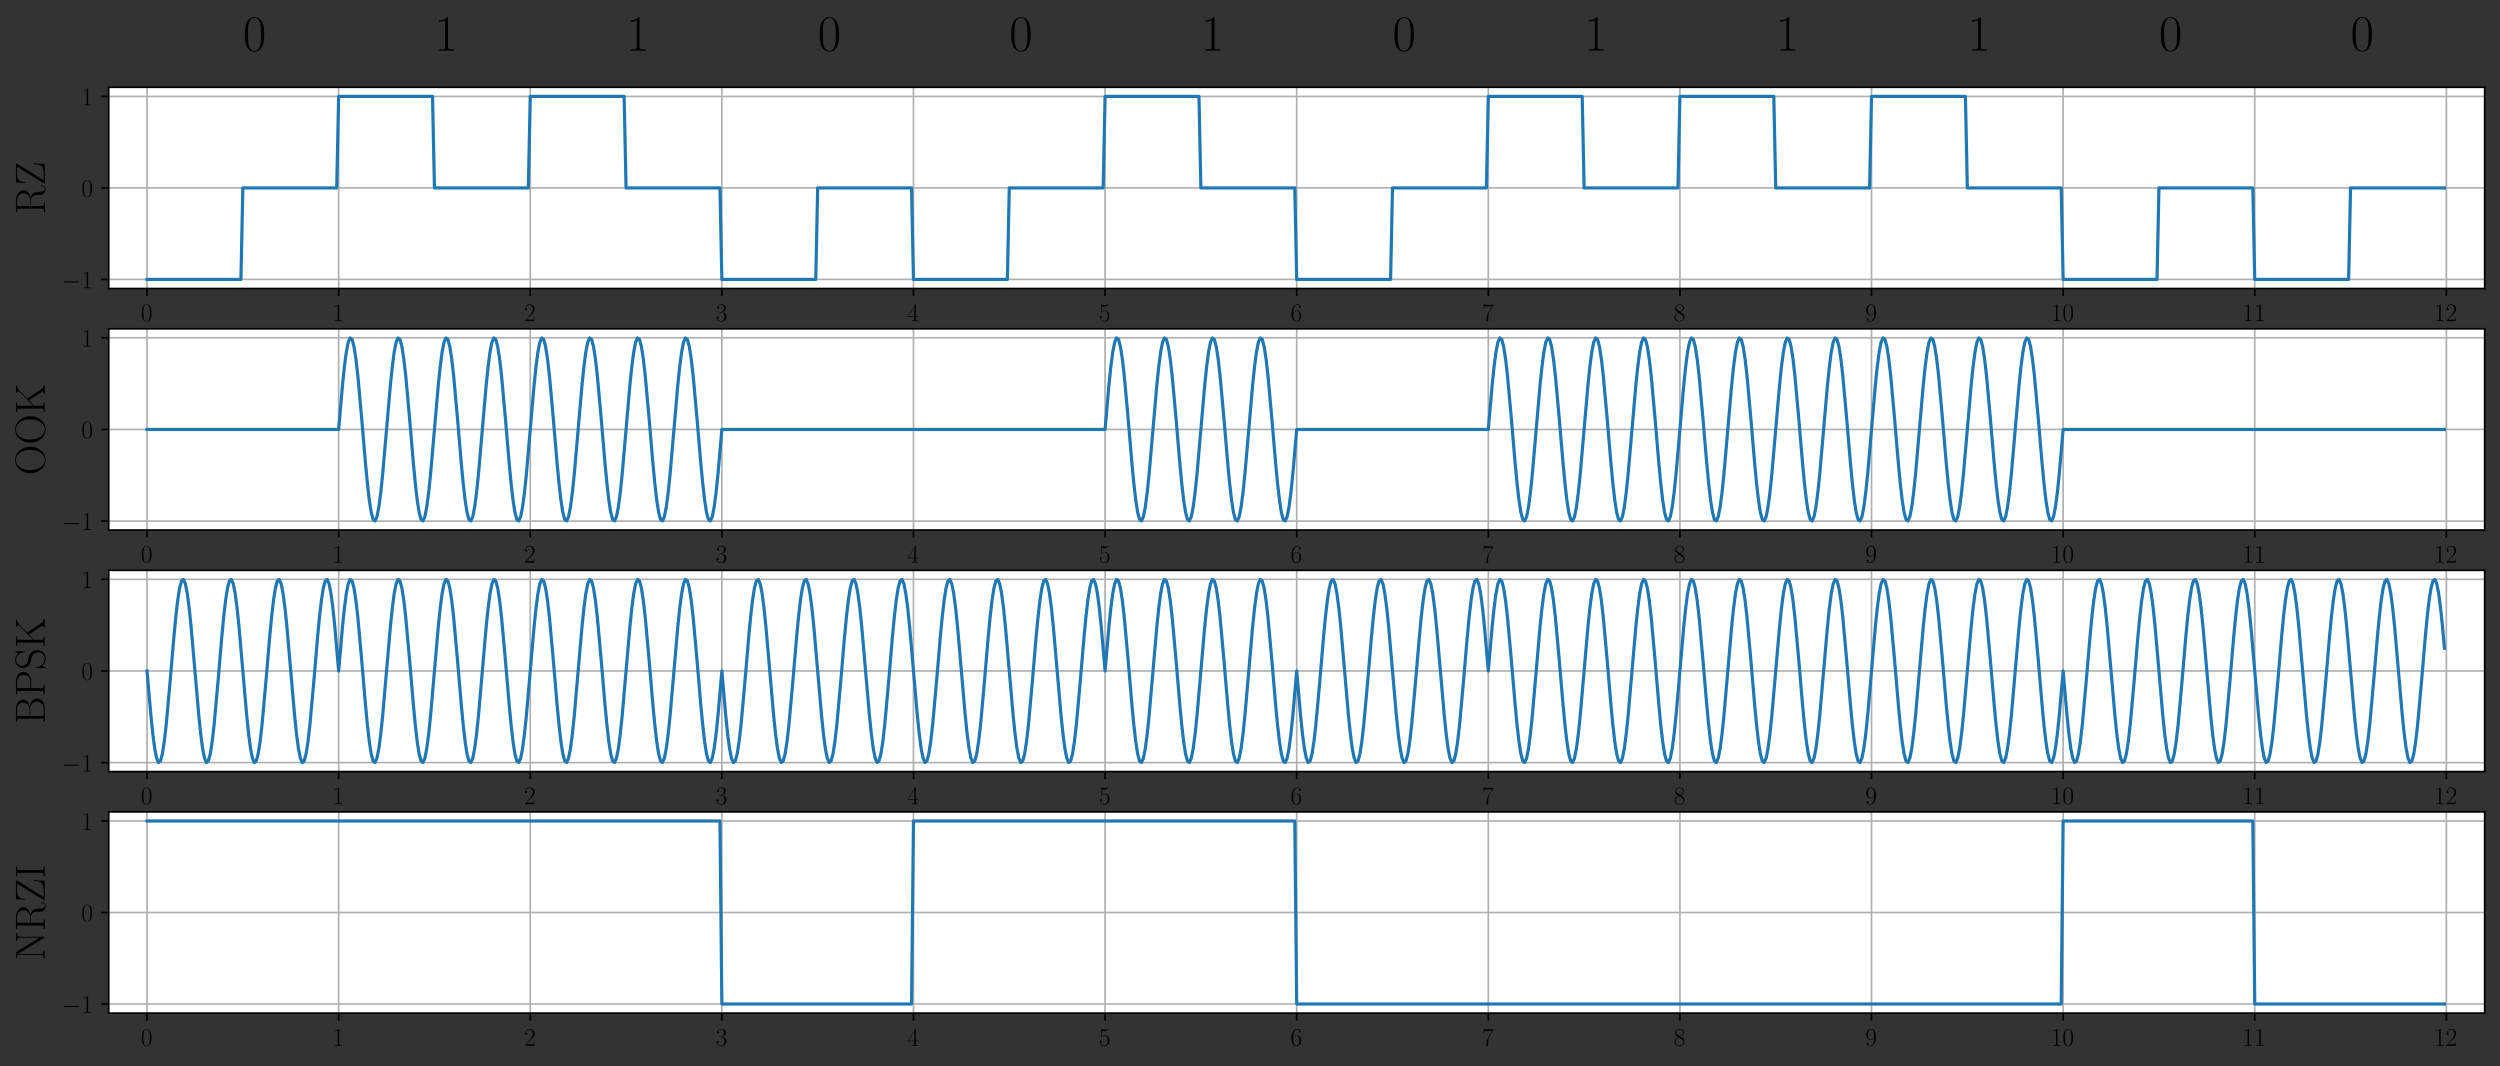 <?xml version="1.0" encoding="utf-8" standalone="no"?>
<!DOCTYPE svg PUBLIC "-//W3C//DTD SVG 1.1//EN"
  "http://www.w3.org/Graphics/SVG/1.1/DTD/svg11.dtd">
<!-- Created with matplotlib (https://matplotlib.org/) -->
<svg height="500.7pt" version="1.1" viewBox="0 0 1174.264 500.7" width="1174.264pt" xmlns="http://www.w3.org/2000/svg" xmlns:xlink="http://www.w3.org/1999/xlink">
 <rect x="0" y="0" width="1174.264" height="500.7" fill="#333333" stroke="none"/>
 <defs>
  <style type="text/css">
*{stroke-linecap:butt;stroke-linejoin:round;}
  </style>
 </defs>
 <g id="figure_1">
  <g id="patch_1">
   <path d="M 0 500.7 
L 1174.264 500.7 
L 1174.264 0 
L 0 0 
z
" style="fill:none;"/>
  </g>
  <g id="axes_1">
   <g id="patch_2">
    <path d="M 51.064 135.532 
L 1167.064 135.532 
L 1167.064 40.993 
L 51.064 40.993 
z
" style="fill:#ffffff;"/>
   </g>
   <g id="matplotlib.axis_1">
    <g id="xtick_1">
     <g id="line2d_1">
      <path clip-path="url(#p5707d791c9)" d="M 69.064 135.532 
L 69.064 40.993 
" style="fill:none;stroke:#b0b0b0;stroke-linecap:square;stroke-width:0.8;"/>
     </g>
     <g id="line2d_2">
      <defs>
       <path d="M 0 0 
L 0 3.5 
" id="m3c9fcc27b9" style="stroke:#000000;stroke-width:0.8;"/>
      </defs>
      <g>
       <use style="stroke:#000000;stroke-width:0.8;" x="69.064" xlink:href="#m3c9fcc27b9" y="135.532"/>
      </g>
     </g>
     <g id="text_1">
      <!-- $0$ -->
      <defs>
       <path d="M 42 31.844 
C 42 37.969 41.906 48.422 37.703 56.453 
C 34 63.484 28.094 66 22.906 66 
C 18.094 66 12 63.781 8.203 56.562 
C 4.203 49.016 3.797 39.672 3.797 31.844 
C 3.797 26.109 3.906 17.375 7 9.734 
C 11.297 -0.609 19 -2 22.906 -2 
C 27.5 -2 34.5 -0.109 38.594 9.438 
C 41.594 16.375 42 24.5 42 31.844 
z
M 22.906 -0.406 
C 16.5 -0.406 12.703 5.125 11.297 12.75 
C 10.203 18.688 10.203 27.328 10.203 32.953 
C 10.203 40.688 10.203 47.109 11.5 53.234 
C 13.406 61.781 19 64.391 22.906 64.391 
C 27 64.391 32.297 61.672 34.203 53.438 
C 35.5 47.719 35.594 40.984 35.594 32.953 
C 35.594 26.422 35.594 18.375 34.406 12.453 
C 32.297 1.5 26.406 -0.406 22.906 -0.406 
z
" id="CMR17-48"/>
      </defs>
      <g transform="translate(66.138 150.835)scale(0.12 -0.12)">
       <use transform="scale(0.996)" xlink:href="#CMR17-48"/>
      </g>
     </g>
    </g>
    <g id="xtick_2">
     <g id="line2d_3">
      <path clip-path="url(#p5707d791c9)" d="M 159.064 135.532 
L 159.064 40.993 
" style="fill:none;stroke:#b0b0b0;stroke-linecap:square;stroke-width:0.8;"/>
     </g>
     <g id="line2d_4">
      <g>
       <use style="stroke:#000000;stroke-width:0.8;" x="159.064" xlink:href="#m3c9fcc27b9" y="135.532"/>
      </g>
     </g>
     <g id="text_2">
      <!-- $1$ -->
      <defs>
       <path d="M 26.594 63.797 
C 26.594 65.891 26.5 66 25.094 66 
C 21.203 61.359 15.297 59.891 9.703 59.688 
C 9.406 59.688 8.906 59.688 8.797 59.5 
C 8.703 59.297 8.703 59.094 8.703 57 
C 11.797 57 17 57.594 21 59.984 
L 21 7.297 
C 21 3.797 20.797 2.594 12.203 2.594 
L 9.203 2.594 
L 9.203 0 
C 14 0.094 19 0.188 23.797 0.188 
C 28.594 0.188 33.594 0.094 38.406 0 
L 38.406 2.594 
L 35.406 2.594 
C 26.797 2.594 26.594 3.688 26.594 7.297 
z
" id="CMR17-49"/>
      </defs>
      <g transform="translate(156.138 150.835)scale(0.12 -0.12)">
       <use transform="scale(0.996)" xlink:href="#CMR17-49"/>
      </g>
     </g>
    </g>
    <g id="xtick_3">
     <g id="line2d_5">
      <path clip-path="url(#p5707d791c9)" d="M 249.064 135.532 
L 249.064 40.993 
" style="fill:none;stroke:#b0b0b0;stroke-linecap:square;stroke-width:0.8;"/>
     </g>
     <g id="line2d_6">
      <g>
       <use style="stroke:#000000;stroke-width:0.8;" x="249.064" xlink:href="#m3c9fcc27b9" y="135.532"/>
      </g>
     </g>
     <g id="text_3">
      <!-- $2$ -->
      <defs>
       <path d="M 41.703 15.469 
L 39.906 15.469 
C 38.906 8.391 38.094 7.188 37.703 6.594 
C 37.203 5.797 30 5.797 28.594 5.797 
L 9.406 5.797 
C 13 9.688 20 16.766 28.5 24.938 
C 34.594 30.719 41.703 37.5 41.703 47.391 
C 41.703 59.188 32.297 66 21.797 66 
C 10.797 66 4.094 56.297 4.094 47.297 
C 4.094 43.391 7 42.891 8.203 42.891 
C 9.203 42.891 12.203 43.484 12.203 46.984 
C 12.203 50.094 9.594 51 8.203 51 
C 7.594 51 7 50.891 6.594 50.688 
C 8.5 59.188 14.297 63.391 20.406 63.391 
C 29.094 63.391 34.797 56.5 34.797 47.391 
C 34.797 38.703 29.703 31.219 24 24.734 
L 4.094 2.297 
L 4.094 0 
L 39.297 0 
z
" id="CMR17-50"/>
      </defs>
      <g transform="translate(246.138 150.835)scale(0.12 -0.12)">
       <use transform="scale(0.996)" xlink:href="#CMR17-50"/>
      </g>
     </g>
    </g>
    <g id="xtick_4">
     <g id="line2d_7">
      <path clip-path="url(#p5707d791c9)" d="M 339.064 135.532 
L 339.064 40.993 
" style="fill:none;stroke:#b0b0b0;stroke-linecap:square;stroke-width:0.8;"/>
     </g>
     <g id="line2d_8">
      <g>
       <use style="stroke:#000000;stroke-width:0.8;" x="339.064" xlink:href="#m3c9fcc27b9" y="135.532"/>
      </g>
     </g>
     <g id="text_4">
      <!-- $3$ -->
      <defs>
       <path d="M 22.094 34 
C 31 34 34.906 26.141 34.906 17.094 
C 34.906 5.031 28.5 0.391 22.703 0.391 
C 17.406 0.391 8.797 3.016 6.094 10.797 
C 6.594 10.594 7.094 10.594 7.594 10.594 
C 10 10.594 11.797 12.188 11.797 14.797 
C 11.797 17.688 9.594 19 7.594 19 
C 5.906 19 3.297 18.188 3.297 14.484 
C 3.297 5.234 12.297 -2 22.906 -2 
C 34 -2 42.5 6.75 42.5 16.984 
C 42.5 26.844 34.5 34 25 35.094 
C 32.594 36.672 39.906 43.375 39.906 52.391 
C 39.906 60.25 32 66 23 66 
C 13.906 66 5.906 60.344 5.906 52.297 
C 5.906 48.797 8.5 48.188 9.797 48.188 
C 11.906 48.188 13.703 49.484 13.703 52.094 
C 13.703 54.688 11.906 56 9.797 56 
C 9.406 56 8.906 56 8.5 55.797 
C 11.406 62.484 19.297 63.688 22.797 63.688 
C 26.297 63.688 32.906 61.969 32.906 52.297 
C 32.906 49.484 32.5 44.547 29.094 40.219 
C 26.094 36.391 22.703 36.188 19.406 35.891 
C 18.906 35.891 16.594 35.688 16.203 35.688 
C 15.5 35.594 15.094 35.5 15.094 34.797 
C 15.094 34.094 15.203 34 17.203 34 
z
" id="CMR17-51"/>
      </defs>
      <g transform="translate(336.138 150.835)scale(0.12 -0.12)">
       <use transform="scale(0.996)" xlink:href="#CMR17-51"/>
      </g>
     </g>
    </g>
    <g id="xtick_5">
     <g id="line2d_9">
      <path clip-path="url(#p5707d791c9)" d="M 429.064 135.532 
L 429.064 40.993 
" style="fill:none;stroke:#b0b0b0;stroke-linecap:square;stroke-width:0.8;"/>
     </g>
     <g id="line2d_10">
      <g>
       <use style="stroke:#000000;stroke-width:0.8;" x="429.064" xlink:href="#m3c9fcc27b9" y="135.532"/>
      </g>
     </g>
     <g id="text_5">
      <!-- $4$ -->
      <defs>
       <path d="M 33.594 64.797 
C 33.594 66.891 33.5 67 31.703 67 
L 2 19.594 
L 2 17 
L 27.797 17 
L 27.797 7.188 
C 27.797 3.594 27.594 2.594 20.594 2.594 
L 18.703 2.594 
L 18.703 0 
C 21.906 0.188 27.297 0.188 30.703 0.188 
C 34.094 0.188 39.5 0.188 42.703 0 
L 42.703 2.594 
L 40.797 2.594 
C 33.797 2.594 33.594 3.594 33.594 7.188 
L 33.594 17 
L 43.797 17 
L 43.797 19.594 
L 33.594 19.594 
z
M 28.094 58.172 
L 28.094 19.594 
L 4 19.594 
z
" id="CMR17-52"/>
      </defs>
      <g transform="translate(426.138 150.835)scale(0.12 -0.12)">
       <use transform="scale(0.996)" xlink:href="#CMR17-52"/>
      </g>
     </g>
    </g>
    <g id="xtick_6">
     <g id="line2d_11">
      <path clip-path="url(#p5707d791c9)" d="M 519.064 135.532 
L 519.064 40.993 
" style="fill:none;stroke:#b0b0b0;stroke-linecap:square;stroke-width:0.8;"/>
     </g>
     <g id="line2d_12">
      <g>
       <use style="stroke:#000000;stroke-width:0.8;" x="519.064" xlink:href="#m3c9fcc27b9" y="135.532"/>
      </g>
     </g>
     <g id="text_6">
      <!-- $5$ -->
      <defs>
       <path d="M 11.406 58.594 
C 12.406 58.188 16.5 56.891 20.703 56.891 
C 30 56.891 35.094 61.891 38 64.688 
C 38 65.484 38 66 37.406 66 
C 37.297 66 37.094 66 36.297 65.594 
C 32.797 64.094 28.703 63 23.703 63 
C 20.703 63 16.203 63.359 11.297 65.484 
C 10.203 66 10 66 9.906 66 
C 9.406 66 9.297 65.891 9.297 63.906 
L 9.297 34.859 
C 9.297 33.016 9.297 32.5 10.297 32.5 
C 10.797 32.5 11 32.703 11.5 33.422 
C 14.703 38.047 19.094 40 24.094 40 
C 27.594 40 35.094 37.734 35.094 20.203 
C 35.094 16.984 35.094 11.188 32.094 6.594 
C 29.594 2.484 25.703 0.391 21.406 0.391 
C 14.797 0.391 8.094 4.984 6.297 12.688 
C 6.703 12.594 7.5 12.391 7.906 12.391 
C 9.203 12.391 11.703 13.094 11.703 16.188 
C 11.703 18.891 9.797 20 7.906 20 
C 5.594 20 4.094 18.594 4.094 15.797 
C 4.094 7.094 11 -2 21.594 -2 
C 31.906 -2 41.703 6.891 41.703 19.797 
C 41.703 32.094 33.906 41.594 24.203 41.594 
C 19.094 41.594 14.797 39.688 11.406 36 
z
" id="CMR17-53"/>
      </defs>
      <g transform="translate(516.138 150.835)scale(0.12 -0.12)">
       <use transform="scale(0.996)" xlink:href="#CMR17-53"/>
      </g>
     </g>
    </g>
    <g id="xtick_7">
     <g id="line2d_13">
      <path clip-path="url(#p5707d791c9)" d="M 609.064 135.532 
L 609.064 40.993 
" style="fill:none;stroke:#b0b0b0;stroke-linecap:square;stroke-width:0.8;"/>
     </g>
     <g id="line2d_14">
      <g>
       <use style="stroke:#000000;stroke-width:0.8;" x="609.064" xlink:href="#m3c9fcc27b9" y="135.532"/>
      </g>
     </g>
     <g id="text_7">
      <!-- $6$ -->
      <defs>
       <path d="M 10.594 34.344 
C 10.594 58 21.797 63.688 28.297 63.688 
C 30.406 63.688 35.5 63.266 37.5 59.094 
C 35.906 59.094 32.906 59.094 32.906 55.594 
C 32.906 52.891 35.094 52 36.5 52 
C 37.406 52 40.094 52.391 40.094 55.797 
C 40.094 62.297 35.094 66 28.203 66 
C 16.297 66 3.797 53.297 3.797 31.422 
C 3.797 4.016 15.094 -2 23.094 -2 
C 32.797 -2 42 6.734 42 20.234 
C 42 32.828 33.906 42 23.703 42 
C 17.594 42 13.094 37.969 10.594 30.922 
z
M 23.094 0.391 
C 10.797 0.391 10.797 18.938 10.797 22.656 
C 10.797 29.906 14.203 40.391 23.5 40.391 
C 25.203 40.391 30.094 40.391 33.406 33.438 
C 35.203 29.516 35.203 25.375 35.203 20.344 
C 35.203 14.906 35.203 10.875 33.094 6.844 
C 30.906 2.703 27.703 0.391 23.094 0.391 
z
" id="CMR17-54"/>
      </defs>
      <g transform="translate(606.138 150.835)scale(0.12 -0.12)">
       <use transform="scale(0.996)" xlink:href="#CMR17-54"/>
      </g>
     </g>
    </g>
    <g id="xtick_8">
     <g id="line2d_15">
      <path clip-path="url(#p5707d791c9)" d="M 699.064 135.532 
L 699.064 40.993 
" style="fill:none;stroke:#b0b0b0;stroke-linecap:square;stroke-width:0.8;"/>
     </g>
     <g id="line2d_16">
      <g>
       <use style="stroke:#000000;stroke-width:0.8;" x="699.064" xlink:href="#m3c9fcc27b9" y="135.532"/>
      </g>
     </g>
     <g id="text_8">
      <!-- $7$ -->
      <defs>
       <path d="M 45.094 61.797 
L 45.094 64 
L 21.594 64 
C 9.906 64 9.703 65.094 9.297 67 
L 7.5 67 
L 4.594 48.5 
L 6.406 48.5 
C 6.703 50.406 7.406 55.5 8.594 57.391 
C 9.203 58.188 16.594 58.188 18.297 58.188 
L 40.297 58.188 
L 29.203 41.719 
C 21.797 30.641 16.703 15.672 16.703 2.594 
C 16.703 1.391 16.703 -2 20.297 -2 
C 23.906 -2 23.906 1.391 23.906 2.688 
L 23.906 7.281 
C 23.906 23.656 26.703 34.438 31.297 41.312 
z
" id="CMR17-55"/>
      </defs>
      <g transform="translate(696.138 150.835)scale(0.12 -0.12)">
       <use transform="scale(0.996)" xlink:href="#CMR17-55"/>
      </g>
     </g>
    </g>
    <g id="xtick_9">
     <g id="line2d_17">
      <path clip-path="url(#p5707d791c9)" d="M 789.064 135.532 
L 789.064 40.993 
" style="fill:none;stroke:#b0b0b0;stroke-linecap:square;stroke-width:0.8;"/>
     </g>
     <g id="line2d_18">
      <g>
       <use style="stroke:#000000;stroke-width:0.8;" x="789.064" xlink:href="#m3c9fcc27b9" y="135.532"/>
      </g>
     </g>
     <g id="text_9">
      <!-- $8$ -->
      <defs>
       <path d="M 27.203 35.766 
C 33.5 38.969 39.906 43.797 39.906 51.531 
C 39.906 60.688 31.094 66 23 66 
C 13.906 66 5.906 59.375 5.906 50.234 
C 5.906 47.719 6.5 43.391 10.406 39.578 
C 11.406 38.578 15.594 35.562 18.297 33.656 
C 13.797 31.344 3.297 25.812 3.297 14.766 
C 3.297 4.406 13.094 -2 22.797 -2 
C 33.5 -2 42.5 5.719 42.5 15.969 
C 42.5 25.109 36.406 29.328 32.406 32.047 
z
M 14.094 44.609 
C 13.297 45.109 9.297 48.219 9.297 52.938 
C 9.297 59.078 15.594 63.688 22.797 63.688 
C 30.703 63.688 36.5 58.062 36.5 51.531 
C 36.5 42.188 26.094 36.859 25.594 36.859 
C 25.5 36.859 25.406 36.859 24.594 37.469 
z
M 32.5 24 
C 34 22.906 38.797 19.578 38.797 13.453 
C 38.797 6.016 31.406 0.391 23 0.391 
C 13.906 0.391 7 6.922 7 14.859 
C 7 22.797 13.094 29.438 20 32.547 
z
" id="CMR17-56"/>
      </defs>
      <g transform="translate(786.138 150.835)scale(0.12 -0.12)">
       <use transform="scale(0.996)" xlink:href="#CMR17-56"/>
      </g>
     </g>
    </g>
    <g id="xtick_10">
     <g id="line2d_19">
      <path clip-path="url(#p5707d791c9)" d="M 879.064 135.532 
L 879.064 40.993 
" style="fill:none;stroke:#b0b0b0;stroke-linecap:square;stroke-width:0.8;"/>
     </g>
     <g id="line2d_20">
      <g>
       <use style="stroke:#000000;stroke-width:0.8;" x="879.064" xlink:href="#m3c9fcc27b9" y="135.532"/>
      </g>
     </g>
     <g id="text_10">
      <!-- $9$ -->
      <defs>
       <path d="M 35.203 29.234 
C 35.203 7 26.094 0.391 18.594 0.391 
C 16.297 0.391 10.703 0.672 8.406 4.391 
C 11 4 12.906 5.391 12.906 7.891 
C 12.906 10.594 10.703 11.5 9.297 11.5 
C 8.406 11.5 5.703 11.094 5.703 7.688 
C 5.703 1.062 11.594 -2 18.797 -2 
C 30.297 -2 42 10.391 42 32.656 
C 42 60.266 30.797 66 23.203 66 
C 13.297 66 3.797 57.25 3.797 43.75 
C 3.797 31.25 11.906 22 22.094 22 
C 30.5 22 34.203 29.844 35.203 33.156 
z
M 22.297 23.594 
C 19.594 23.594 15.797 24.094 12.703 30.141 
C 10.594 34.078 10.594 38.703 10.594 43.641 
C 10.594 49.594 10.594 53.719 13.406 58.156 
C 14.797 60.266 17.406 63.688 23.203 63.688 
C 35 63.688 35 45.453 35 41.422 
C 35 34.266 31.797 23.594 22.297 23.594 
z
" id="CMR17-57"/>
      </defs>
      <g transform="translate(876.138 150.835)scale(0.12 -0.12)">
       <use transform="scale(0.996)" xlink:href="#CMR17-57"/>
      </g>
     </g>
    </g>
    <g id="xtick_11">
     <g id="line2d_21">
      <path clip-path="url(#p5707d791c9)" d="M 969.064 135.532 
L 969.064 40.993 
" style="fill:none;stroke:#b0b0b0;stroke-linecap:square;stroke-width:0.8;"/>
     </g>
     <g id="line2d_22">
      <g>
       <use style="stroke:#000000;stroke-width:0.8;" x="969.064" xlink:href="#m3c9fcc27b9" y="135.532"/>
      </g>
     </g>
     <g id="text_11">
      <!-- $10$ -->
      <g transform="translate(963.211 150.835)scale(0.12 -0.12)">
       <use transform="scale(0.996)" xlink:href="#CMR17-49"/>
       <use transform="translate(45.69 0)scale(0.996)" xlink:href="#CMR17-48"/>
      </g>
     </g>
    </g>
    <g id="xtick_12">
     <g id="line2d_23">
      <path clip-path="url(#p5707d791c9)" d="M 1059.064 135.532 
L 1059.064 40.993 
" style="fill:none;stroke:#b0b0b0;stroke-linecap:square;stroke-width:0.8;"/>
     </g>
     <g id="line2d_24">
      <g>
       <use style="stroke:#000000;stroke-width:0.8;" x="1059.064" xlink:href="#m3c9fcc27b9" y="135.532"/>
      </g>
     </g>
     <g id="text_12">
      <!-- $11$ -->
      <g transform="translate(1053.211 150.835)scale(0.12 -0.12)">
       <use transform="scale(0.996)" xlink:href="#CMR17-49"/>
       <use transform="translate(45.69 0)scale(0.996)" xlink:href="#CMR17-49"/>
      </g>
     </g>
    </g>
    <g id="xtick_13">
     <g id="line2d_25">
      <path clip-path="url(#p5707d791c9)" d="M 1149.064 135.532 
L 1149.064 40.993 
" style="fill:none;stroke:#b0b0b0;stroke-linecap:square;stroke-width:0.8;"/>
     </g>
     <g id="line2d_26">
      <g>
       <use style="stroke:#000000;stroke-width:0.8;" x="1149.064" xlink:href="#m3c9fcc27b9" y="135.532"/>
      </g>
     </g>
     <g id="text_13">
      <!-- $12$ -->
      <g transform="translate(1143.211 150.835)scale(0.12 -0.12)">
       <use transform="scale(0.996)" xlink:href="#CMR17-49"/>
       <use transform="translate(45.69 0)scale(0.996)" xlink:href="#CMR17-50"/>
      </g>
     </g>
    </g>
   </g>
   <g id="matplotlib.axis_2">
    <g id="ytick_1">
     <g id="line2d_27">
      <path clip-path="url(#p5707d791c9)" d="M 51.064 131.235 
L 1167.064 131.235 
" style="fill:none;stroke:#b0b0b0;stroke-linecap:square;stroke-width:0.8;"/>
     </g>
     <g id="line2d_28">
      <defs>
       <path d="M 0 0 
L -3.5 0 
" id="m92863b51a2" style="stroke:#000000;stroke-width:0.8;"/>
      </defs>
      <g>
       <use style="stroke:#000000;stroke-width:0.8;" x="51.064" xlink:href="#m92863b51a2" y="131.235"/>
      </g>
     </g>
     <g id="text_14">
      <!-- $-1$ -->
      <defs>
       <path d="M 65.906 23 
C 67.594 23 69.406 23 69.406 25 
C 69.406 27 67.594 27 65.906 27 
L 11.797 27 
C 10.094 27 8.297 27 8.297 25 
C 8.297 23 10.094 23 11.797 23 
z
" id="CMSY10-0"/>
      </defs>
      <g transform="translate(28.913 135.386)scale(0.12 -0.12)">
       <use transform="scale(0.996)" xlink:href="#CMSY10-0"/>
       <use transform="translate(77.487 0)scale(0.996)" xlink:href="#CMR17-49"/>
      </g>
     </g>
    </g>
    <g id="ytick_2">
     <g id="line2d_29">
      <path clip-path="url(#p5707d791c9)" d="M 51.064 88.263 
L 1167.064 88.263 
" style="fill:none;stroke:#b0b0b0;stroke-linecap:square;stroke-width:0.8;"/>
     </g>
     <g id="line2d_30">
      <g>
       <use style="stroke:#000000;stroke-width:0.8;" x="51.064" xlink:href="#m92863b51a2" y="88.263"/>
      </g>
     </g>
     <g id="text_15">
      <!-- $0$ -->
      <g transform="translate(38.211 92.414)scale(0.12 -0.12)">
       <use transform="scale(0.996)" xlink:href="#CMR17-48"/>
      </g>
     </g>
    </g>
    <g id="ytick_3">
     <g id="line2d_31">
      <path clip-path="url(#p5707d791c9)" d="M 51.064 45.291 
L 1167.064 45.291 
" style="fill:none;stroke:#b0b0b0;stroke-linecap:square;stroke-width:0.8;"/>
     </g>
     <g id="line2d_32">
      <g>
       <use style="stroke:#000000;stroke-width:0.8;" x="51.064" xlink:href="#m92863b51a2" y="45.291"/>
      </g>
     </g>
     <g id="text_16">
      <!-- $1$ -->
      <g transform="translate(38.211 49.442)scale(0.12 -0.12)">
       <use transform="scale(0.996)" xlink:href="#CMR17-49"/>
      </g>
     </g>
    </g>
    <g id="text_17">
     <!-- RZ -->
     <defs>
      <path d="M 39.203 33.688 
C 48.703 35.594 56.703 42.016 56.703 50.047 
C 56.703 59.469 46.094 68 32.094 68 
L 5.203 68 
L 5.203 65.391 
C 12.094 65.391 13.203 65.391 13.203 60.875 
L 13.203 6.688 
C 13.203 2.188 12.094 2.188 5.203 2.188 
L 5.203 -0.406 
C 8.094 -0.203 13.297 -0.203 16.406 -0.203 
C 19.5 -0.203 24.703 -0.203 27.594 -0.406 
L 27.594 2.188 
C 20.703 2.188 19.594 2.188 19.594 6.688 
L 19.594 33 
L 31.297 33 
C 37 33 40.203 30.688 41.594 29.391 
C 45.594 25.5 45.594 22.797 45.594 16 
C 45.594 9.297 45.594 5.891 48.594 2.5 
C 52.406 -1.609 57.5 -2 59.703 -2 
C 67.094 -2 68.203 6.297 68.203 8 
C 68.203 8.594 68.203 9.297 67.297 9.297 
C 66.5 9.297 66.406 8.688 66.406 8.297 
C 65.906 1.797 63 -0.406 59.906 -0.406 
C 54.406 -0.406 53.797 5.891 53.203 12 
C 52.906 14.094 52.703 15.594 52.5 17.797 
C 51.906 22.797 51.094 30.094 39.203 33.688 
z
M 31 34.594 
L 19.594 34.594 
L 19.594 61.484 
C 19.594 64.891 19.797 65.391 23.797 65.391 
L 31.094 65.391 
C 39.406 65.391 49.094 62.484 49.094 50.047 
C 49.094 37.094 38.5 34.594 31 34.594 
z
" id="CMR17-82"/>
      <path d="M 51.594 65.984 
C 51.594 67.891 51.5 68 49.406 68 
L 6.906 68 
L 5.906 45.984 
L 7.703 45.984 
C 8.297 57.328 11.297 65.391 27.5 65.391 
L 44 65.391 
L 5.297 3.188 
C 4.594 2.094 4.594 2 4.594 1.297 
C 4.594 0 4.797 0 6.797 0 
L 50.703 0 
L 52.094 25.984 
L 50.297 25.984 
C 49.406 12.938 48.703 2.797 29.594 2.797 
L 12.203 2.797 
z
" id="CMR17-90"/>
     </defs>
     <g transform="translate(21.037 100.652)rotate(-90)scale(0.2 -0.2)">
      <use transform="scale(0.996)" xlink:href="#CMR17-82"/>
      <use transform="translate(67.791 0)scale(0.996)" xlink:href="#CMR17-90"/>
     </g>
    </g>
   </g>
   <g id="line2d_33">
    <path clip-path="url(#p5707d791c9)" d="M 69.064 131.235 
L 113.164 131.235 
L 114.064 88.263 
L 158.164 88.263 
L 159.064 45.291 
L 203.164 45.291 
L 204.064 88.263 
L 248.164 88.263 
L 249.064 45.291 
L 293.164 45.291 
L 294.064 88.263 
L 338.164 88.263 
L 339.064 131.235 
L 383.164 131.235 
L 384.064 88.263 
L 428.164 88.263 
L 429.064 131.235 
L 473.164 131.235 
L 474.064 88.263 
L 518.164 88.263 
L 519.064 45.291 
L 563.164 45.291 
L 564.064 88.263 
L 608.164 88.263 
L 609.064 131.235 
L 653.164 131.235 
L 654.064 88.263 
L 698.164 88.263 
L 699.064 45.291 
L 743.164 45.291 
L 744.064 88.263 
L 788.164 88.263 
L 789.064 45.291 
L 833.164 45.291 
L 834.064 88.263 
L 878.164 88.263 
L 879.064 45.291 
L 923.164 45.291 
L 924.064 88.263 
L 968.164 88.263 
L 969.064 131.235 
L 1013.164 131.235 
L 1014.064 88.263 
L 1058.164 88.263 
L 1059.064 131.235 
L 1103.164 131.235 
L 1104.064 88.263 
L 1148.164 88.263 
L 1148.164 88.263 
" style="fill:none;stroke:#1f77b4;stroke-linecap:square;stroke-width:1.5;"/>
   </g>
   <g id="patch_3">
    <path d="M 51.064 135.532 
L 51.064 40.993 
" style="fill:none;stroke:#000000;stroke-linecap:square;stroke-linejoin:miter;stroke-width:0.8;"/>
   </g>
   <g id="patch_4">
    <path d="M 1167.064 135.532 
L 1167.064 40.993 
" style="fill:none;stroke:#000000;stroke-linecap:square;stroke-linejoin:miter;stroke-width:0.8;"/>
   </g>
   <g id="patch_5">
    <path d="M 51.064 135.532 
L 1167.064 135.532 
" style="fill:none;stroke:#000000;stroke-linecap:square;stroke-linejoin:miter;stroke-width:0.8;"/>
   </g>
   <g id="patch_6">
    <path d="M 51.064 40.993 
L 1167.064 40.993 
" style="fill:none;stroke:#000000;stroke-linecap:square;stroke-linejoin:miter;stroke-width:0.8;"/>
   </g>
   <g id="text_18">
    <!-- 0 -->
    <g transform="translate(114.064 23.804)scale(0.24 -0.24)">
     <use transform="scale(0.996)" xlink:href="#CMR17-48"/>
    </g>
   </g>
   <g id="text_19">
    <!-- 1 -->
    <g transform="translate(204.064 23.804)scale(0.24 -0.24)">
     <use transform="scale(0.996)" xlink:href="#CMR17-49"/>
    </g>
   </g>
   <g id="text_20">
    <!-- 1 -->
    <g transform="translate(294.064 23.804)scale(0.24 -0.24)">
     <use transform="scale(0.996)" xlink:href="#CMR17-49"/>
    </g>
   </g>
   <g id="text_21">
    <!-- 0 -->
    <g transform="translate(384.064 23.804)scale(0.24 -0.24)">
     <use transform="scale(0.996)" xlink:href="#CMR17-48"/>
    </g>
   </g>
   <g id="text_22">
    <!-- 0 -->
    <g transform="translate(474.064 23.804)scale(0.24 -0.24)">
     <use transform="scale(0.996)" xlink:href="#CMR17-48"/>
    </g>
   </g>
   <g id="text_23">
    <!-- 1 -->
    <g transform="translate(564.064 23.804)scale(0.24 -0.24)">
     <use transform="scale(0.996)" xlink:href="#CMR17-49"/>
    </g>
   </g>
   <g id="text_24">
    <!-- 0 -->
    <g transform="translate(654.064 23.804)scale(0.24 -0.24)">
     <use transform="scale(0.996)" xlink:href="#CMR17-48"/>
    </g>
   </g>
   <g id="text_25">
    <!-- 1 -->
    <g transform="translate(744.064 23.804)scale(0.24 -0.24)">
     <use transform="scale(0.996)" xlink:href="#CMR17-49"/>
    </g>
   </g>
   <g id="text_26">
    <!-- 1 -->
    <g transform="translate(834.064 23.804)scale(0.24 -0.24)">
     <use transform="scale(0.996)" xlink:href="#CMR17-49"/>
    </g>
   </g>
   <g id="text_27">
    <!-- 1 -->
    <g transform="translate(924.064 23.804)scale(0.24 -0.24)">
     <use transform="scale(0.996)" xlink:href="#CMR17-49"/>
    </g>
   </g>
   <g id="text_28">
    <!-- 0 -->
    <g transform="translate(1014.064 23.804)scale(0.24 -0.24)">
     <use transform="scale(0.996)" xlink:href="#CMR17-48"/>
    </g>
   </g>
   <g id="text_29">
    <!-- 0 -->
    <g transform="translate(1104.064 23.804)scale(0.24 -0.24)">
     <use transform="scale(0.996)" xlink:href="#CMR17-48"/>
    </g>
   </g>
  </g>
  <g id="axes_2">
   <g id="patch_7">
    <path d="M 51.064 248.979 
L 1167.064 248.979 
L 1167.064 154.44 
L 51.064 154.44 
z
" style="fill:#ffffff;"/>
   </g>
   <g id="matplotlib.axis_3">
    <g id="xtick_14">
     <g id="line2d_34">
      <path clip-path="url(#p9b5ad3e957)" d="M 69.064 248.979 
L 69.064 154.44 
" style="fill:none;stroke:#b0b0b0;stroke-linecap:square;stroke-width:0.8;"/>
     </g>
     <g id="line2d_35">
      <g>
       <use style="stroke:#000000;stroke-width:0.8;" x="69.064" xlink:href="#m3c9fcc27b9" y="248.979"/>
      </g>
     </g>
     <g id="text_30">
      <!-- $0$ -->
      <g transform="translate(66.138 264.282)scale(0.12 -0.12)">
       <use transform="scale(0.996)" xlink:href="#CMR17-48"/>
      </g>
     </g>
    </g>
    <g id="xtick_15">
     <g id="line2d_36">
      <path clip-path="url(#p9b5ad3e957)" d="M 159.064 248.979 
L 159.064 154.44 
" style="fill:none;stroke:#b0b0b0;stroke-linecap:square;stroke-width:0.8;"/>
     </g>
     <g id="line2d_37">
      <g>
       <use style="stroke:#000000;stroke-width:0.8;" x="159.064" xlink:href="#m3c9fcc27b9" y="248.979"/>
      </g>
     </g>
     <g id="text_31">
      <!-- $1$ -->
      <g transform="translate(156.138 264.282)scale(0.12 -0.12)">
       <use transform="scale(0.996)" xlink:href="#CMR17-49"/>
      </g>
     </g>
    </g>
    <g id="xtick_16">
     <g id="line2d_38">
      <path clip-path="url(#p9b5ad3e957)" d="M 249.064 248.979 
L 249.064 154.44 
" style="fill:none;stroke:#b0b0b0;stroke-linecap:square;stroke-width:0.8;"/>
     </g>
     <g id="line2d_39">
      <g>
       <use style="stroke:#000000;stroke-width:0.8;" x="249.064" xlink:href="#m3c9fcc27b9" y="248.979"/>
      </g>
     </g>
     <g id="text_32">
      <!-- $2$ -->
      <g transform="translate(246.138 264.282)scale(0.12 -0.12)">
       <use transform="scale(0.996)" xlink:href="#CMR17-50"/>
      </g>
     </g>
    </g>
    <g id="xtick_17">
     <g id="line2d_40">
      <path clip-path="url(#p9b5ad3e957)" d="M 339.064 248.979 
L 339.064 154.44 
" style="fill:none;stroke:#b0b0b0;stroke-linecap:square;stroke-width:0.8;"/>
     </g>
     <g id="line2d_41">
      <g>
       <use style="stroke:#000000;stroke-width:0.8;" x="339.064" xlink:href="#m3c9fcc27b9" y="248.979"/>
      </g>
     </g>
     <g id="text_33">
      <!-- $3$ -->
      <g transform="translate(336.138 264.282)scale(0.12 -0.12)">
       <use transform="scale(0.996)" xlink:href="#CMR17-51"/>
      </g>
     </g>
    </g>
    <g id="xtick_18">
     <g id="line2d_42">
      <path clip-path="url(#p9b5ad3e957)" d="M 429.064 248.979 
L 429.064 154.44 
" style="fill:none;stroke:#b0b0b0;stroke-linecap:square;stroke-width:0.8;"/>
     </g>
     <g id="line2d_43">
      <g>
       <use style="stroke:#000000;stroke-width:0.8;" x="429.064" xlink:href="#m3c9fcc27b9" y="248.979"/>
      </g>
     </g>
     <g id="text_34">
      <!-- $4$ -->
      <g transform="translate(426.138 264.282)scale(0.12 -0.12)">
       <use transform="scale(0.996)" xlink:href="#CMR17-52"/>
      </g>
     </g>
    </g>
    <g id="xtick_19">
     <g id="line2d_44">
      <path clip-path="url(#p9b5ad3e957)" d="M 519.064 248.979 
L 519.064 154.44 
" style="fill:none;stroke:#b0b0b0;stroke-linecap:square;stroke-width:0.8;"/>
     </g>
     <g id="line2d_45">
      <g>
       <use style="stroke:#000000;stroke-width:0.8;" x="519.064" xlink:href="#m3c9fcc27b9" y="248.979"/>
      </g>
     </g>
     <g id="text_35">
      <!-- $5$ -->
      <g transform="translate(516.138 264.282)scale(0.12 -0.12)">
       <use transform="scale(0.996)" xlink:href="#CMR17-53"/>
      </g>
     </g>
    </g>
    <g id="xtick_20">
     <g id="line2d_46">
      <path clip-path="url(#p9b5ad3e957)" d="M 609.064 248.979 
L 609.064 154.44 
" style="fill:none;stroke:#b0b0b0;stroke-linecap:square;stroke-width:0.8;"/>
     </g>
     <g id="line2d_47">
      <g>
       <use style="stroke:#000000;stroke-width:0.8;" x="609.064" xlink:href="#m3c9fcc27b9" y="248.979"/>
      </g>
     </g>
     <g id="text_36">
      <!-- $6$ -->
      <g transform="translate(606.138 264.282)scale(0.12 -0.12)">
       <use transform="scale(0.996)" xlink:href="#CMR17-54"/>
      </g>
     </g>
    </g>
    <g id="xtick_21">
     <g id="line2d_48">
      <path clip-path="url(#p9b5ad3e957)" d="M 699.064 248.979 
L 699.064 154.44 
" style="fill:none;stroke:#b0b0b0;stroke-linecap:square;stroke-width:0.8;"/>
     </g>
     <g id="line2d_49">
      <g>
       <use style="stroke:#000000;stroke-width:0.8;" x="699.064" xlink:href="#m3c9fcc27b9" y="248.979"/>
      </g>
     </g>
     <g id="text_37">
      <!-- $7$ -->
      <g transform="translate(696.138 264.282)scale(0.12 -0.12)">
       <use transform="scale(0.996)" xlink:href="#CMR17-55"/>
      </g>
     </g>
    </g>
    <g id="xtick_22">
     <g id="line2d_50">
      <path clip-path="url(#p9b5ad3e957)" d="M 789.064 248.979 
L 789.064 154.44 
" style="fill:none;stroke:#b0b0b0;stroke-linecap:square;stroke-width:0.8;"/>
     </g>
     <g id="line2d_51">
      <g>
       <use style="stroke:#000000;stroke-width:0.8;" x="789.064" xlink:href="#m3c9fcc27b9" y="248.979"/>
      </g>
     </g>
     <g id="text_38">
      <!-- $8$ -->
      <g transform="translate(786.138 264.282)scale(0.12 -0.12)">
       <use transform="scale(0.996)" xlink:href="#CMR17-56"/>
      </g>
     </g>
    </g>
    <g id="xtick_23">
     <g id="line2d_52">
      <path clip-path="url(#p9b5ad3e957)" d="M 879.064 248.979 
L 879.064 154.44 
" style="fill:none;stroke:#b0b0b0;stroke-linecap:square;stroke-width:0.8;"/>
     </g>
     <g id="line2d_53">
      <g>
       <use style="stroke:#000000;stroke-width:0.8;" x="879.064" xlink:href="#m3c9fcc27b9" y="248.979"/>
      </g>
     </g>
     <g id="text_39">
      <!-- $9$ -->
      <g transform="translate(876.138 264.282)scale(0.12 -0.12)">
       <use transform="scale(0.996)" xlink:href="#CMR17-57"/>
      </g>
     </g>
    </g>
    <g id="xtick_24">
     <g id="line2d_54">
      <path clip-path="url(#p9b5ad3e957)" d="M 969.064 248.979 
L 969.064 154.44 
" style="fill:none;stroke:#b0b0b0;stroke-linecap:square;stroke-width:0.8;"/>
     </g>
     <g id="line2d_55">
      <g>
       <use style="stroke:#000000;stroke-width:0.8;" x="969.064" xlink:href="#m3c9fcc27b9" y="248.979"/>
      </g>
     </g>
     <g id="text_40">
      <!-- $10$ -->
      <g transform="translate(963.211 264.282)scale(0.12 -0.12)">
       <use transform="scale(0.996)" xlink:href="#CMR17-49"/>
       <use transform="translate(45.69 0)scale(0.996)" xlink:href="#CMR17-48"/>
      </g>
     </g>
    </g>
    <g id="xtick_25">
     <g id="line2d_56">
      <path clip-path="url(#p9b5ad3e957)" d="M 1059.064 248.979 
L 1059.064 154.44 
" style="fill:none;stroke:#b0b0b0;stroke-linecap:square;stroke-width:0.8;"/>
     </g>
     <g id="line2d_57">
      <g>
       <use style="stroke:#000000;stroke-width:0.8;" x="1059.064" xlink:href="#m3c9fcc27b9" y="248.979"/>
      </g>
     </g>
     <g id="text_41">
      <!-- $11$ -->
      <g transform="translate(1053.211 264.282)scale(0.12 -0.12)">
       <use transform="scale(0.996)" xlink:href="#CMR17-49"/>
       <use transform="translate(45.69 0)scale(0.996)" xlink:href="#CMR17-49"/>
      </g>
     </g>
    </g>
    <g id="xtick_26">
     <g id="line2d_58">
      <path clip-path="url(#p9b5ad3e957)" d="M 1149.064 248.979 
L 1149.064 154.44 
" style="fill:none;stroke:#b0b0b0;stroke-linecap:square;stroke-width:0.8;"/>
     </g>
     <g id="line2d_59">
      <g>
       <use style="stroke:#000000;stroke-width:0.8;" x="1149.064" xlink:href="#m3c9fcc27b9" y="248.979"/>
      </g>
     </g>
     <g id="text_42">
      <!-- $12$ -->
      <g transform="translate(1143.211 264.282)scale(0.12 -0.12)">
       <use transform="scale(0.996)" xlink:href="#CMR17-49"/>
       <use transform="translate(45.69 0)scale(0.996)" xlink:href="#CMR17-50"/>
      </g>
     </g>
    </g>
   </g>
   <g id="matplotlib.axis_4">
    <g id="ytick_4">
     <g id="line2d_60">
      <path clip-path="url(#p9b5ad3e957)" d="M 51.064 244.767 
L 1167.064 244.767 
" style="fill:none;stroke:#b0b0b0;stroke-linecap:square;stroke-width:0.8;"/>
     </g>
     <g id="line2d_61">
      <g>
       <use style="stroke:#000000;stroke-width:0.8;" x="51.064" xlink:href="#m92863b51a2" y="244.767"/>
      </g>
     </g>
     <g id="text_43">
      <!-- $-1$ -->
      <g transform="translate(28.913 248.918)scale(0.12 -0.12)">
       <use transform="scale(0.996)" xlink:href="#CMSY10-0"/>
       <use transform="translate(77.487 0)scale(0.996)" xlink:href="#CMR17-49"/>
      </g>
     </g>
    </g>
    <g id="ytick_5">
     <g id="line2d_62">
      <path clip-path="url(#p9b5ad3e957)" d="M 51.064 201.71 
L 1167.064 201.71 
" style="fill:none;stroke:#b0b0b0;stroke-linecap:square;stroke-width:0.8;"/>
     </g>
     <g id="line2d_63">
      <g>
       <use style="stroke:#000000;stroke-width:0.8;" x="51.064" xlink:href="#m92863b51a2" y="201.71"/>
      </g>
     </g>
     <g id="text_44">
      <!-- $0$ -->
      <g transform="translate(38.211 205.861)scale(0.12 -0.12)">
       <use transform="scale(0.996)" xlink:href="#CMR17-48"/>
      </g>
     </g>
    </g>
    <g id="ytick_6">
     <g id="line2d_64">
      <path clip-path="url(#p9b5ad3e957)" d="M 51.064 158.653 
L 1167.064 158.653 
" style="fill:none;stroke:#b0b0b0;stroke-linecap:square;stroke-width:0.8;"/>
     </g>
     <g id="line2d_65">
      <g>
       <use style="stroke:#000000;stroke-width:0.8;" x="51.064" xlink:href="#m92863b51a2" y="158.653"/>
      </g>
     </g>
     <g id="text_45">
      <!-- $1$ -->
      <g transform="translate(38.211 162.804)scale(0.12 -0.12)">
       <use transform="scale(0.996)" xlink:href="#CMR17-49"/>
      </g>
     </g>
    </g>
    <g id="text_46">
     <!-- OOK -->
     <defs>
      <path d="M 67.297 33.844 
C 67.297 54.5 52.594 70 36 70 
C 19 70 4.594 54.297 4.594 33.844 
C 4.594 13.391 19.203 -2 35.906 -2 
C 53 -2 67.297 13.688 67.297 33.844 
z
M 36 -0.203 
C 24.594 -0.203 12.203 11.281 12.203 35.156 
C 12.203 58.922 25.797 68.188 35.906 68.188 
C 46.5 68.188 59.703 58.625 59.703 35.156 
C 59.703 10.875 47 -0.203 36 -0.203 
z
" id="CMR17-79"/>
      <path d="M 36.906 41.703 
L 54.203 58.922 
C 57.797 62.406 61.594 65.188 67.203 65.391 
L 67.203 68 
C 65.203 67.891 62.703 67.797 60.703 67.797 
C 58 67.797 53.297 67.797 50.703 68 
L 50.703 65.391 
C 53.297 65.188 53.703 63.391 53.703 62.703 
C 53.703 62 53.297 60.906 52.906 60.312 
L 19.703 27.172 
L 19.703 60.906 
C 19.703 65.391 20.797 65.391 27.703 65.391 
L 27.703 68 
C 24.797 67.797 19.5 67.797 16.406 67.797 
C 13.297 67.797 8 67.797 5.094 68 
L 5.094 65.391 
C 12 65.391 13.094 65.391 13.094 60.906 
L 13.094 7.078 
C 13.094 2.594 12 2.594 5.094 2.594 
L 5.094 0 
C 8 0.188 13.297 0.188 16.406 0.188 
C 19.5 0.188 24.797 0.188 27.703 0 
L 27.703 2.594 
C 20.797 2.594 19.703 2.594 19.703 7.078 
L 19.703 24.688 
L 32.5 37.328 
L 51.406 8.469 
C 52 7.469 52.703 6.172 52.703 5.188 
C 52.703 2.594 49.906 2.594 48.594 2.594 
L 48.594 0 
C 51.797 0.188 56.406 0.188 59.703 0.188 
C 62.094 0.188 66.203 0.188 68.5 0 
L 68.5 2.594 
C 63.703 2.594 62.203 3.188 59.203 7.766 
z
" id="CMR17-75"/>
     </defs>
     <g transform="translate(21.037 223.22)rotate(-90)scale(0.2 -0.2)">
      <use transform="scale(0.996)" xlink:href="#CMR17-79"/>
      <use transform="translate(71.715 0)scale(0.996)" xlink:href="#CMR17-79"/>
      <use transform="translate(143.43 0)scale(0.996)" xlink:href="#CMR17-75"/>
     </g>
    </g>
   </g>
   <g id="line2d_66">
    <path clip-path="url(#p9b5ad3e957)" d="M 69.064 201.71 
L 159.064 201.71 
L 160.864 180.967 
L 161.764 172.235 
L 162.664 165.355 
L 163.564 160.76 
L 164.464 158.738 
L 165.364 159.415 
L 166.264 162.75 
L 167.164 168.534 
L 168.064 176.401 
L 169.864 196.313 
L 171.664 217.56 
L 172.564 227.018 
L 173.464 234.886 
L 174.364 240.669 
L 175.264 244.004 
L 176.164 244.682 
L 177.064 242.66 
L 177.964 238.064 
L 178.864 231.185 
L 179.764 222.453 
L 181.564 201.71 
L 183.364 180.967 
L 184.264 172.235 
L 185.164 165.355 
L 186.064 160.76 
L 186.964 158.738 
L 187.864 159.415 
L 188.764 162.75 
L 189.664 168.534 
L 190.564 176.401 
L 192.364 196.313 
L 194.164 217.56 
L 195.064 227.018 
L 195.964 234.886 
L 196.864 240.669 
L 197.764 244.004 
L 198.664 244.682 
L 199.564 242.66 
L 200.464 238.064 
L 201.364 231.185 
L 202.264 222.453 
L 204.064 201.71 
L 205.864 180.967 
L 206.764 172.235 
L 207.664 165.355 
L 208.564 160.76 
L 209.464 158.738 
L 210.364 159.415 
L 211.264 162.75 
L 212.164 168.534 
L 213.064 176.401 
L 214.864 196.313 
L 216.664 217.56 
L 217.564 227.018 
L 218.464 234.886 
L 219.364 240.669 
L 220.264 244.004 
L 221.164 244.682 
L 222.064 242.66 
L 222.964 238.064 
L 223.864 231.185 
L 224.764 222.453 
L 226.564 201.71 
L 228.364 180.967 
L 229.264 172.235 
L 230.164 165.355 
L 231.064 160.76 
L 231.964 158.738 
L 232.864 159.415 
L 233.764 162.75 
L 234.664 168.534 
L 235.564 176.401 
L 237.364 196.313 
L 239.164 217.56 
L 240.064 227.018 
L 240.964 234.886 
L 241.864 240.669 
L 242.764 244.004 
L 243.664 244.682 
L 244.564 242.66 
L 245.464 238.064 
L 246.364 231.185 
L 247.264 222.453 
L 249.064 201.71 
L 250.864 180.967 
L 251.764 172.235 
L 252.664 165.355 
L 253.564 160.76 
L 254.464 158.738 
L 255.364 159.415 
L 256.264 162.75 
L 257.164 168.534 
L 258.064 176.401 
L 259.864 196.313 
L 261.664 217.56 
L 262.564 227.018 
L 263.464 234.886 
L 264.364 240.669 
L 265.264 244.004 
L 266.164 244.682 
L 267.064 242.66 
L 267.964 238.064 
L 268.864 231.185 
L 269.764 222.453 
L 271.564 201.71 
L 273.364 180.967 
L 274.264 172.235 
L 275.164 165.355 
L 276.064 160.76 
L 276.964 158.738 
L 277.864 159.415 
L 278.764 162.75 
L 279.664 168.534 
L 280.564 176.401 
L 282.364 196.313 
L 284.164 217.56 
L 285.064 227.018 
L 285.964 234.886 
L 286.864 240.669 
L 287.764 244.004 
L 288.664 244.682 
L 289.564 242.66 
L 290.464 238.064 
L 291.364 231.185 
L 292.264 222.453 
L 294.064 201.71 
L 295.864 180.967 
L 296.764 172.235 
L 297.664 165.355 
L 298.564 160.76 
L 299.464 158.738 
L 300.364 159.415 
L 301.264 162.75 
L 302.164 168.534 
L 303.064 176.401 
L 304.864 196.313 
L 306.664 217.56 
L 307.564 227.018 
L 308.464 234.886 
L 309.364 240.669 
L 310.264 244.004 
L 311.164 244.682 
L 312.064 242.66 
L 312.964 238.064 
L 313.864 231.185 
L 314.764 222.453 
L 316.564 201.71 
L 318.364 180.967 
L 319.264 172.235 
L 320.164 165.355 
L 321.064 160.76 
L 321.964 158.738 
L 322.864 159.415 
L 323.764 162.75 
L 324.664 168.534 
L 325.564 176.401 
L 327.364 196.313 
L 329.164 217.56 
L 330.064 227.018 
L 330.964 234.886 
L 331.864 240.669 
L 332.764 244.004 
L 333.664 244.682 
L 334.564 242.66 
L 335.464 238.064 
L 336.364 231.185 
L 337.264 222.453 
L 339.064 201.71 
L 519.064 201.71 
L 520.864 180.967 
L 521.764 172.235 
L 522.664 165.355 
L 523.564 160.76 
L 524.464 158.738 
L 525.364 159.415 
L 526.264 162.75 
L 527.164 168.534 
L 528.064 176.401 
L 529.864 196.313 
L 531.664 217.56 
L 532.564 227.018 
L 533.464 234.886 
L 534.364 240.669 
L 535.264 244.004 
L 536.164 244.682 
L 537.064 242.66 
L 537.964 238.064 
L 538.864 231.185 
L 539.764 222.453 
L 541.564 201.71 
L 543.364 180.967 
L 544.264 172.235 
L 545.164 165.355 
L 546.064 160.76 
L 546.964 158.738 
L 547.864 159.415 
L 548.764 162.75 
L 549.664 168.534 
L 550.564 176.401 
L 552.364 196.313 
L 554.164 217.56 
L 555.064 227.018 
L 555.964 234.886 
L 556.864 240.669 
L 557.764 244.004 
L 558.664 244.682 
L 559.564 242.66 
L 560.464 238.064 
L 561.364 231.185 
L 562.264 222.453 
L 564.064 201.71 
L 565.864 180.967 
L 566.764 172.235 
L 567.664 165.355 
L 568.564 160.76 
L 569.464 158.738 
L 570.364 159.415 
L 571.264 162.75 
L 572.164 168.534 
L 573.064 176.401 
L 574.864 196.313 
L 576.664 217.56 
L 577.564 227.018 
L 578.464 234.886 
L 579.364 240.669 
L 580.264 244.004 
L 581.164 244.682 
L 582.064 242.66 
L 582.964 238.064 
L 583.864 231.185 
L 584.764 222.453 
L 586.564 201.71 
L 588.364 180.967 
L 589.264 172.235 
L 590.164 165.355 
L 591.064 160.76 
L 591.964 158.738 
L 592.864 159.415 
L 593.764 162.75 
L 594.664 168.534 
L 595.564 176.401 
L 597.364 196.313 
L 599.164 217.56 
L 600.064 227.018 
L 600.964 234.886 
L 601.864 240.669 
L 602.764 244.004 
L 603.664 244.682 
L 604.564 242.66 
L 605.464 238.064 
L 606.364 231.185 
L 607.264 222.453 
L 609.064 201.71 
L 699.064 201.71 
L 700.864 180.967 
L 701.764 172.235 
L 702.664 165.355 
L 703.564 160.76 
L 704.464 158.738 
L 705.364 159.415 
L 706.264 162.75 
L 707.164 168.534 
L 708.064 176.401 
L 709.864 196.313 
L 711.664 217.56 
L 712.564 227.018 
L 713.464 234.886 
L 714.364 240.669 
L 715.264 244.004 
L 716.164 244.682 
L 717.064 242.66 
L 717.964 238.064 
L 718.864 231.185 
L 719.764 222.453 
L 721.564 201.71 
L 723.364 180.967 
L 724.264 172.235 
L 725.164 165.355 
L 726.064 160.76 
L 726.964 158.738 
L 727.864 159.415 
L 728.764 162.75 
L 729.664 168.534 
L 730.564 176.401 
L 732.364 196.313 
L 734.164 217.56 
L 735.064 227.018 
L 735.964 234.886 
L 736.864 240.669 
L 737.764 244.004 
L 738.664 244.682 
L 739.564 242.66 
L 740.464 238.064 
L 741.364 231.185 
L 742.264 222.453 
L 744.064 201.71 
L 745.864 180.967 
L 746.764 172.235 
L 747.664 165.355 
L 748.564 160.76 
L 749.464 158.738 
L 750.364 159.415 
L 751.264 162.75 
L 752.164 168.534 
L 753.064 176.401 
L 754.864 196.313 
L 756.664 217.56 
L 757.564 227.018 
L 758.464 234.886 
L 759.364 240.669 
L 760.264 244.004 
L 761.164 244.682 
L 762.064 242.66 
L 762.964 238.064 
L 763.864 231.185 
L 764.764 222.453 
L 766.564 201.71 
L 768.364 180.967 
L 769.264 172.235 
L 770.164 165.355 
L 771.064 160.76 
L 771.964 158.738 
L 772.864 159.415 
L 773.764 162.75 
L 774.664 168.534 
L 775.564 176.401 
L 777.364 196.313 
L 779.164 217.56 
L 780.064 227.018 
L 780.964 234.886 
L 781.864 240.669 
L 782.764 244.004 
L 783.664 244.682 
L 784.564 242.66 
L 785.464 238.064 
L 786.364 231.185 
L 787.264 222.453 
L 789.064 201.71 
L 790.864 180.967 
L 791.764 172.235 
L 792.664 165.355 
L 793.564 160.76 
L 794.464 158.738 
L 795.364 159.415 
L 796.264 162.75 
L 797.164 168.534 
L 798.064 176.401 
L 799.864 196.313 
L 801.664 217.56 
L 802.564 227.018 
L 803.464 234.886 
L 804.364 240.669 
L 805.264 244.004 
L 806.164 244.682 
L 807.064 242.66 
L 807.964 238.064 
L 808.864 231.185 
L 809.764 222.453 
L 811.564 201.71 
L 813.364 180.967 
L 814.264 172.235 
L 815.164 165.355 
L 816.064 160.76 
L 816.964 158.738 
L 817.864 159.415 
L 818.764 162.75 
L 819.664 168.534 
L 820.564 176.401 
L 822.364 196.313 
L 824.164 217.56 
L 825.064 227.018 
L 825.964 234.886 
L 826.864 240.669 
L 827.764 244.004 
L 828.664 244.682 
L 829.564 242.66 
L 830.464 238.064 
L 831.364 231.185 
L 832.264 222.453 
L 834.064 201.71 
L 835.864 180.967 
L 836.764 172.235 
L 837.664 165.355 
L 838.564 160.76 
L 839.464 158.738 
L 840.364 159.415 
L 841.264 162.75 
L 842.164 168.534 
L 843.064 176.401 
L 844.864 196.313 
L 846.664 217.56 
L 847.564 227.018 
L 848.464 234.886 
L 849.364 240.669 
L 850.264 244.004 
L 851.164 244.682 
L 852.064 242.66 
L 852.964 238.064 
L 853.864 231.185 
L 854.764 222.453 
L 856.564 201.71 
L 858.364 180.967 
L 859.264 172.235 
L 860.164 165.355 
L 861.064 160.76 
L 861.964 158.738 
L 862.864 159.415 
L 863.764 162.75 
L 864.664 168.534 
L 865.564 176.401 
L 867.364 196.313 
L 869.164 217.56 
L 870.064 227.018 
L 870.964 234.886 
L 871.864 240.669 
L 872.764 244.004 
L 873.664 244.682 
L 874.564 242.66 
L 875.464 238.064 
L 876.364 231.185 
L 877.264 222.453 
L 879.064 201.71 
L 880.864 180.967 
L 881.764 172.235 
L 882.664 165.355 
L 883.564 160.76 
L 884.464 158.738 
L 885.364 159.415 
L 886.264 162.75 
L 887.164 168.534 
L 888.064 176.401 
L 889.864 196.313 
L 891.664 217.56 
L 892.564 227.018 
L 893.464 234.886 
L 894.364 240.669 
L 895.264 244.004 
L 896.164 244.682 
L 897.064 242.66 
L 897.964 238.064 
L 898.864 231.185 
L 899.764 222.453 
L 901.564 201.71 
L 903.364 180.967 
L 904.264 172.235 
L 905.164 165.355 
L 906.064 160.76 
L 906.964 158.738 
L 907.864 159.415 
L 908.764 162.75 
L 909.664 168.534 
L 910.564 176.401 
L 912.364 196.313 
L 914.164 217.56 
L 915.064 227.018 
L 915.964 234.886 
L 916.864 240.669 
L 917.764 244.004 
L 918.664 244.682 
L 919.564 242.66 
L 920.464 238.064 
L 921.364 231.185 
L 922.264 222.453 
L 924.064 201.71 
L 925.864 180.967 
L 926.764 172.235 
L 927.664 165.355 
L 928.564 160.76 
L 929.464 158.738 
L 930.364 159.415 
L 931.264 162.75 
L 932.164 168.534 
L 933.064 176.401 
L 934.864 196.313 
L 936.664 217.56 
L 937.564 227.018 
L 938.464 234.886 
L 939.364 240.669 
L 940.264 244.004 
L 941.164 244.682 
L 942.064 242.66 
L 942.964 238.064 
L 943.864 231.185 
L 944.764 222.453 
L 946.564 201.71 
L 948.364 180.967 
L 949.264 172.235 
L 950.164 165.355 
L 951.064 160.76 
L 951.964 158.738 
L 952.864 159.415 
L 953.764 162.75 
L 954.664 168.534 
L 955.564 176.401 
L 957.364 196.313 
L 959.164 217.56 
L 960.064 227.018 
L 960.964 234.886 
L 961.864 240.669 
L 962.764 244.004 
L 963.664 244.682 
L 964.564 242.66 
L 965.464 238.064 
L 966.364 231.185 
L 967.264 222.453 
L 969.064 201.71 
L 1148.164 201.71 
L 1148.164 201.71 
" style="fill:none;stroke:#1f77b4;stroke-linecap:square;stroke-width:1.5;"/>
   </g>
   <g id="patch_8">
    <path d="M 51.064 248.979 
L 51.064 154.44 
" style="fill:none;stroke:#000000;stroke-linecap:square;stroke-linejoin:miter;stroke-width:0.8;"/>
   </g>
   <g id="patch_9">
    <path d="M 1167.064 248.979 
L 1167.064 154.44 
" style="fill:none;stroke:#000000;stroke-linecap:square;stroke-linejoin:miter;stroke-width:0.8;"/>
   </g>
   <g id="patch_10">
    <path d="M 51.064 248.979 
L 1167.064 248.979 
" style="fill:none;stroke:#000000;stroke-linecap:square;stroke-linejoin:miter;stroke-width:0.8;"/>
   </g>
   <g id="patch_11">
    <path d="M 51.064 154.44 
L 1167.064 154.44 
" style="fill:none;stroke:#000000;stroke-linecap:square;stroke-linejoin:miter;stroke-width:0.8;"/>
   </g>
  </g>
  <g id="axes_3">
   <g id="patch_12">
    <path d="M 51.064 362.426 
L 1167.064 362.426 
L 1167.064 267.887 
L 51.064 267.887 
z
" style="fill:#ffffff;"/>
   </g>
   <g id="matplotlib.axis_5">
    <g id="xtick_27">
     <g id="line2d_67">
      <path clip-path="url(#p13beb9fe59)" d="M 69.064 362.426 
L 69.064 267.887 
" style="fill:none;stroke:#b0b0b0;stroke-linecap:square;stroke-width:0.8;"/>
     </g>
     <g id="line2d_68">
      <g>
       <use style="stroke:#000000;stroke-width:0.8;" x="69.064" xlink:href="#m3c9fcc27b9" y="362.426"/>
      </g>
     </g>
     <g id="text_47">
      <!-- $0$ -->
      <g transform="translate(66.138 377.729)scale(0.12 -0.12)">
       <use transform="scale(0.996)" xlink:href="#CMR17-48"/>
      </g>
     </g>
    </g>
    <g id="xtick_28">
     <g id="line2d_69">
      <path clip-path="url(#p13beb9fe59)" d="M 159.064 362.426 
L 159.064 267.887 
" style="fill:none;stroke:#b0b0b0;stroke-linecap:square;stroke-width:0.8;"/>
     </g>
     <g id="line2d_70">
      <g>
       <use style="stroke:#000000;stroke-width:0.8;" x="159.064" xlink:href="#m3c9fcc27b9" y="362.426"/>
      </g>
     </g>
     <g id="text_48">
      <!-- $1$ -->
      <g transform="translate(156.138 377.729)scale(0.12 -0.12)">
       <use transform="scale(0.996)" xlink:href="#CMR17-49"/>
      </g>
     </g>
    </g>
    <g id="xtick_29">
     <g id="line2d_71">
      <path clip-path="url(#p13beb9fe59)" d="M 249.064 362.426 
L 249.064 267.887 
" style="fill:none;stroke:#b0b0b0;stroke-linecap:square;stroke-width:0.8;"/>
     </g>
     <g id="line2d_72">
      <g>
       <use style="stroke:#000000;stroke-width:0.8;" x="249.064" xlink:href="#m3c9fcc27b9" y="362.426"/>
      </g>
     </g>
     <g id="text_49">
      <!-- $2$ -->
      <g transform="translate(246.138 377.729)scale(0.12 -0.12)">
       <use transform="scale(0.996)" xlink:href="#CMR17-50"/>
      </g>
     </g>
    </g>
    <g id="xtick_30">
     <g id="line2d_73">
      <path clip-path="url(#p13beb9fe59)" d="M 339.064 362.426 
L 339.064 267.887 
" style="fill:none;stroke:#b0b0b0;stroke-linecap:square;stroke-width:0.8;"/>
     </g>
     <g id="line2d_74">
      <g>
       <use style="stroke:#000000;stroke-width:0.8;" x="339.064" xlink:href="#m3c9fcc27b9" y="362.426"/>
      </g>
     </g>
     <g id="text_50">
      <!-- $3$ -->
      <g transform="translate(336.138 377.729)scale(0.12 -0.12)">
       <use transform="scale(0.996)" xlink:href="#CMR17-51"/>
      </g>
     </g>
    </g>
    <g id="xtick_31">
     <g id="line2d_75">
      <path clip-path="url(#p13beb9fe59)" d="M 429.064 362.426 
L 429.064 267.887 
" style="fill:none;stroke:#b0b0b0;stroke-linecap:square;stroke-width:0.8;"/>
     </g>
     <g id="line2d_76">
      <g>
       <use style="stroke:#000000;stroke-width:0.8;" x="429.064" xlink:href="#m3c9fcc27b9" y="362.426"/>
      </g>
     </g>
     <g id="text_51">
      <!-- $4$ -->
      <g transform="translate(426.138 377.729)scale(0.12 -0.12)">
       <use transform="scale(0.996)" xlink:href="#CMR17-52"/>
      </g>
     </g>
    </g>
    <g id="xtick_32">
     <g id="line2d_77">
      <path clip-path="url(#p13beb9fe59)" d="M 519.064 362.426 
L 519.064 267.887 
" style="fill:none;stroke:#b0b0b0;stroke-linecap:square;stroke-width:0.8;"/>
     </g>
     <g id="line2d_78">
      <g>
       <use style="stroke:#000000;stroke-width:0.8;" x="519.064" xlink:href="#m3c9fcc27b9" y="362.426"/>
      </g>
     </g>
     <g id="text_52">
      <!-- $5$ -->
      <g transform="translate(516.138 377.729)scale(0.12 -0.12)">
       <use transform="scale(0.996)" xlink:href="#CMR17-53"/>
      </g>
     </g>
    </g>
    <g id="xtick_33">
     <g id="line2d_79">
      <path clip-path="url(#p13beb9fe59)" d="M 609.064 362.426 
L 609.064 267.887 
" style="fill:none;stroke:#b0b0b0;stroke-linecap:square;stroke-width:0.8;"/>
     </g>
     <g id="line2d_80">
      <g>
       <use style="stroke:#000000;stroke-width:0.8;" x="609.064" xlink:href="#m3c9fcc27b9" y="362.426"/>
      </g>
     </g>
     <g id="text_53">
      <!-- $6$ -->
      <g transform="translate(606.138 377.729)scale(0.12 -0.12)">
       <use transform="scale(0.996)" xlink:href="#CMR17-54"/>
      </g>
     </g>
    </g>
    <g id="xtick_34">
     <g id="line2d_81">
      <path clip-path="url(#p13beb9fe59)" d="M 699.064 362.426 
L 699.064 267.887 
" style="fill:none;stroke:#b0b0b0;stroke-linecap:square;stroke-width:0.8;"/>
     </g>
     <g id="line2d_82">
      <g>
       <use style="stroke:#000000;stroke-width:0.8;" x="699.064" xlink:href="#m3c9fcc27b9" y="362.426"/>
      </g>
     </g>
     <g id="text_54">
      <!-- $7$ -->
      <g transform="translate(696.138 377.729)scale(0.12 -0.12)">
       <use transform="scale(0.996)" xlink:href="#CMR17-55"/>
      </g>
     </g>
    </g>
    <g id="xtick_35">
     <g id="line2d_83">
      <path clip-path="url(#p13beb9fe59)" d="M 789.064 362.426 
L 789.064 267.887 
" style="fill:none;stroke:#b0b0b0;stroke-linecap:square;stroke-width:0.8;"/>
     </g>
     <g id="line2d_84">
      <g>
       <use style="stroke:#000000;stroke-width:0.8;" x="789.064" xlink:href="#m3c9fcc27b9" y="362.426"/>
      </g>
     </g>
     <g id="text_55">
      <!-- $8$ -->
      <g transform="translate(786.138 377.729)scale(0.12 -0.12)">
       <use transform="scale(0.996)" xlink:href="#CMR17-56"/>
      </g>
     </g>
    </g>
    <g id="xtick_36">
     <g id="line2d_85">
      <path clip-path="url(#p13beb9fe59)" d="M 879.064 362.426 
L 879.064 267.887 
" style="fill:none;stroke:#b0b0b0;stroke-linecap:square;stroke-width:0.8;"/>
     </g>
     <g id="line2d_86">
      <g>
       <use style="stroke:#000000;stroke-width:0.8;" x="879.064" xlink:href="#m3c9fcc27b9" y="362.426"/>
      </g>
     </g>
     <g id="text_56">
      <!-- $9$ -->
      <g transform="translate(876.138 377.729)scale(0.12 -0.12)">
       <use transform="scale(0.996)" xlink:href="#CMR17-57"/>
      </g>
     </g>
    </g>
    <g id="xtick_37">
     <g id="line2d_87">
      <path clip-path="url(#p13beb9fe59)" d="M 969.064 362.426 
L 969.064 267.887 
" style="fill:none;stroke:#b0b0b0;stroke-linecap:square;stroke-width:0.8;"/>
     </g>
     <g id="line2d_88">
      <g>
       <use style="stroke:#000000;stroke-width:0.8;" x="969.064" xlink:href="#m3c9fcc27b9" y="362.426"/>
      </g>
     </g>
     <g id="text_57">
      <!-- $10$ -->
      <g transform="translate(963.211 377.729)scale(0.12 -0.12)">
       <use transform="scale(0.996)" xlink:href="#CMR17-49"/>
       <use transform="translate(45.69 0)scale(0.996)" xlink:href="#CMR17-48"/>
      </g>
     </g>
    </g>
    <g id="xtick_38">
     <g id="line2d_89">
      <path clip-path="url(#p13beb9fe59)" d="M 1059.064 362.426 
L 1059.064 267.887 
" style="fill:none;stroke:#b0b0b0;stroke-linecap:square;stroke-width:0.8;"/>
     </g>
     <g id="line2d_90">
      <g>
       <use style="stroke:#000000;stroke-width:0.8;" x="1059.064" xlink:href="#m3c9fcc27b9" y="362.426"/>
      </g>
     </g>
     <g id="text_58">
      <!-- $11$ -->
      <g transform="translate(1053.211 377.729)scale(0.12 -0.12)">
       <use transform="scale(0.996)" xlink:href="#CMR17-49"/>
       <use transform="translate(45.69 0)scale(0.996)" xlink:href="#CMR17-49"/>
      </g>
     </g>
    </g>
    <g id="xtick_39">
     <g id="line2d_91">
      <path clip-path="url(#p13beb9fe59)" d="M 1149.064 362.426 
L 1149.064 267.887 
" style="fill:none;stroke:#b0b0b0;stroke-linecap:square;stroke-width:0.8;"/>
     </g>
     <g id="line2d_92">
      <g>
       <use style="stroke:#000000;stroke-width:0.8;" x="1149.064" xlink:href="#m3c9fcc27b9" y="362.426"/>
      </g>
     </g>
     <g id="text_59">
      <!-- $12$ -->
      <g transform="translate(1143.211 377.729)scale(0.12 -0.12)">
       <use transform="scale(0.996)" xlink:href="#CMR17-49"/>
       <use transform="translate(45.69 0)scale(0.996)" xlink:href="#CMR17-50"/>
      </g>
     </g>
    </g>
   </g>
   <g id="matplotlib.axis_6">
    <g id="ytick_7">
     <g id="line2d_93">
      <path clip-path="url(#p13beb9fe59)" d="M 51.064 358.214 
L 1167.064 358.214 
" style="fill:none;stroke:#b0b0b0;stroke-linecap:square;stroke-width:0.8;"/>
     </g>
     <g id="line2d_94">
      <g>
       <use style="stroke:#000000;stroke-width:0.8;" x="51.064" xlink:href="#m92863b51a2" y="358.214"/>
      </g>
     </g>
     <g id="text_60">
      <!-- $-1$ -->
      <g transform="translate(28.913 362.365)scale(0.12 -0.12)">
       <use transform="scale(0.996)" xlink:href="#CMSY10-0"/>
       <use transform="translate(77.487 0)scale(0.996)" xlink:href="#CMR17-49"/>
      </g>
     </g>
    </g>
    <g id="ytick_8">
     <g id="line2d_95">
      <path clip-path="url(#p13beb9fe59)" d="M 51.064 315.157 
L 1167.064 315.157 
" style="fill:none;stroke:#b0b0b0;stroke-linecap:square;stroke-width:0.8;"/>
     </g>
     <g id="line2d_96">
      <g>
       <use style="stroke:#000000;stroke-width:0.8;" x="51.064" xlink:href="#m92863b51a2" y="315.157"/>
      </g>
     </g>
     <g id="text_61">
      <!-- $0$ -->
      <g transform="translate(38.211 319.308)scale(0.12 -0.12)">
       <use transform="scale(0.996)" xlink:href="#CMR17-48"/>
      </g>
     </g>
    </g>
    <g id="ytick_9">
     <g id="line2d_97">
      <path clip-path="url(#p13beb9fe59)" d="M 51.064 272.1 
L 1167.064 272.1 
" style="fill:none;stroke:#b0b0b0;stroke-linecap:square;stroke-width:0.8;"/>
     </g>
     <g id="line2d_98">
      <g>
       <use style="stroke:#000000;stroke-width:0.8;" x="51.064" xlink:href="#m92863b51a2" y="272.1"/>
      </g>
     </g>
     <g id="text_62">
      <!-- $1$ -->
      <g transform="translate(38.211 276.251)scale(0.12 -0.12)">
       <use transform="scale(0.996)" xlink:href="#CMR17-49"/>
      </g>
     </g>
    </g>
    <g id="text_63">
     <!-- BPSK -->
     <defs>
      <path d="M 5.203 68 
L 5.203 65.391 
C 12.094 65.391 13.203 65.391 13.203 60.891 
L 13.203 7.047 
C 13.203 2.594 12.094 2.594 5.203 2.594 
L 5.203 0 
L 39.594 0 
C 52.406 0 60.703 9.031 60.703 18.047 
C 60.703 26.969 52.5 34.594 41.797 35.297 
C 51.406 37.188 58.094 43.594 58.094 51.188 
C 58.094 59.5 49.906 68 37 68 
z
M 19.5 36 
L 19.5 61.5 
C 19.5 64.891 19.703 65.391 23.703 65.391 
L 36.5 65.391 
C 46.406 65.391 50.797 57.391 50.797 51.188 
C 50.797 43.594 44.703 36 33.906 36 
z
M 23.703 2.594 
C 19.703 2.594 19.5 3.094 19.5 6.453 
L 19.5 34.391 
L 38 34.391 
C 48.297 34.391 53.297 25.375 53.297 18.141 
C 53.297 10.906 47.594 2.594 36.703 2.594 
z
" id="CMR17-66"/>
      <path d="M 19.797 32 
L 35.797 32 
C 48.703 32 58.094 40.359 58.094 49.797 
C 58.094 59.234 48.906 68 35.797 68 
L 5.203 68 
L 5.203 65.391 
C 12.094 65.391 13.203 65.391 13.203 60.922 
L 13.203 7.078 
C 13.203 2.594 12.094 2.594 5.203 2.594 
L 5.203 0 
C 8.094 0.188 13.406 0.188 16.5 0.188 
C 19.594 0.188 24.906 0.188 27.797 0 
L 27.797 2.594 
C 20.906 2.594 19.797 2.594 19.797 7.078 
z
M 19.594 34.094 
L 19.594 61.516 
C 19.594 64.891 19.797 65.391 23.797 65.391 
L 33.906 65.391 
C 46.797 65.391 50.5 58.047 50.5 49.797 
C 50.5 40.75 46.094 34.094 33.906 34.094 
z
" id="CMR17-80"/>
      <path d="M 43.797 67.984 
C 43.797 69.797 43.703 69.891 43.094 69.891 
C 42.5 69.891 42.297 69.484 41.906 68.594 
L 38.906 61.953 
C 35.094 67.5 29.297 70 23 70 
C 12.797 70 4.594 61.844 4.594 51.578 
C 4.594 48.453 5.297 44.016 8.703 39.781 
C 12.406 35.156 15.906 34.344 23.906 32.234 
C 26.906 31.422 31.906 30.109 32.906 29.703 
C 38.594 27.297 41.594 21.25 41.594 15.609 
C 41.594 8.344 36.5 0.594 27.797 0.594 
C 17.094 0.594 7.094 6.641 6.406 20.75 
C 6.297 22.359 6.203 22.453 5.5 22.453 
C 4.703 22.453 4.594 22.359 4.594 20.344 
L 4.594 0 
C 4.594 -1.812 4.703 -1.906 5.297 -1.906 
C 6 -1.906 6.203 -1.406 7.594 1.703 
C 7.703 2 7.703 2.203 9.594 6.031 
C 14.594 -0.609 23 -2 27.797 -2 
C 38.703 -2 46.406 7.141 46.406 17.828 
C 46.406 23.062 44.5 27.094 43.406 28.906 
C 39.203 35.359 34.703 36.562 29.906 37.766 
C 29.203 38.078 29 38.078 23.406 39.484 
C 18 40.891 15.703 41.594 13.203 44.312 
C 10.406 47.438 9.406 50.672 9.406 53.891 
C 9.406 60.438 14.594 67.594 23.094 67.594 
C 33.703 67.594 40.297 60.031 41.797 47.438 
C 42.094 45.625 42.203 45.531 42.906 45.531 
C 43.797 45.531 43.797 45.828 43.797 47.547 
z
" id="CMR17-83"/>
     </defs>
     <g transform="translate(21.037 340.191)rotate(-90)scale(0.2 -0.2)">
      <use transform="scale(0.996)" xlink:href="#CMR17-66"/>
      <use transform="translate(65.189 0)scale(0.996)" xlink:href="#CMR17-80"/>
      <use transform="translate(127.775 0)scale(0.996)" xlink:href="#CMR17-83"/>
      <use transform="translate(178.67 0)scale(0.996)" xlink:href="#CMR17-75"/>
     </g>
    </g>
   </g>
   <g id="line2d_99">
    <path clip-path="url(#p13beb9fe59)" d="M 69.064 315.157 
L 70.864 335.9 
L 71.764 344.632 
L 72.664 351.511 
L 73.564 356.107 
L 74.464 358.129 
L 75.364 357.451 
L 76.264 354.116 
L 77.164 348.333 
L 78.064 340.465 
L 79.864 320.553 
L 81.664 299.306 
L 82.564 289.848 
L 83.464 281.981 
L 84.364 276.197 
L 85.264 272.862 
L 86.164 272.184 
L 87.064 274.207 
L 87.964 278.802 
L 88.864 285.682 
L 89.764 294.414 
L 91.564 315.157 
L 93.364 335.9 
L 94.264 344.632 
L 95.164 351.511 
L 96.064 356.107 
L 96.964 358.129 
L 97.864 357.451 
L 98.764 354.116 
L 99.664 348.333 
L 100.564 340.465 
L 102.364 320.553 
L 104.164 299.306 
L 105.064 289.848 
L 105.964 281.981 
L 106.864 276.197 
L 107.764 272.862 
L 108.664 272.184 
L 109.564 274.207 
L 110.464 278.802 
L 111.364 285.682 
L 112.264 294.414 
L 114.064 315.157 
L 115.864 335.9 
L 116.764 344.632 
L 117.664 351.511 
L 118.564 356.107 
L 119.464 358.129 
L 120.364 357.451 
L 121.264 354.116 
L 122.164 348.333 
L 123.064 340.465 
L 124.864 320.553 
L 126.664 299.306 
L 127.564 289.848 
L 128.464 281.981 
L 129.364 276.197 
L 130.264 272.862 
L 131.164 272.184 
L 132.064 274.207 
L 132.964 278.802 
L 133.864 285.682 
L 134.764 294.414 
L 136.564 315.157 
L 138.364 335.9 
L 139.264 344.632 
L 140.164 351.511 
L 141.064 356.107 
L 141.964 358.129 
L 142.864 357.451 
L 143.764 354.116 
L 144.664 348.333 
L 145.564 340.465 
L 147.364 320.553 
L 149.164 299.306 
L 150.064 289.848 
L 150.964 281.981 
L 151.864 276.197 
L 152.764 272.862 
L 153.664 272.184 
L 154.564 274.207 
L 155.464 278.802 
L 156.364 285.682 
L 157.264 294.414 
L 159.064 315.157 
L 160.864 294.414 
L 161.764 285.682 
L 162.664 278.802 
L 163.564 274.207 
L 164.464 272.184 
L 165.364 272.862 
L 166.264 276.197 
L 167.164 281.981 
L 168.064 289.848 
L 169.864 309.76 
L 171.664 331.007 
L 172.564 340.465 
L 173.464 348.333 
L 174.364 354.116 
L 175.264 357.451 
L 176.164 358.129 
L 177.064 356.107 
L 177.964 351.511 
L 178.864 344.632 
L 179.764 335.9 
L 181.564 315.157 
L 183.364 294.414 
L 184.264 285.682 
L 185.164 278.802 
L 186.064 274.207 
L 186.964 272.184 
L 187.864 272.862 
L 188.764 276.197 
L 189.664 281.981 
L 190.564 289.848 
L 192.364 309.76 
L 194.164 331.007 
L 195.064 340.465 
L 195.964 348.333 
L 196.864 354.116 
L 197.764 357.451 
L 198.664 358.129 
L 199.564 356.107 
L 200.464 351.511 
L 201.364 344.632 
L 202.264 335.9 
L 204.064 315.157 
L 205.864 294.414 
L 206.764 285.682 
L 207.664 278.802 
L 208.564 274.207 
L 209.464 272.184 
L 210.364 272.862 
L 211.264 276.197 
L 212.164 281.981 
L 213.064 289.848 
L 214.864 309.76 
L 216.664 331.007 
L 217.564 340.465 
L 218.464 348.333 
L 219.364 354.116 
L 220.264 357.451 
L 221.164 358.129 
L 222.064 356.107 
L 222.964 351.511 
L 223.864 344.632 
L 224.764 335.9 
L 226.564 315.157 
L 228.364 294.414 
L 229.264 285.682 
L 230.164 278.802 
L 231.064 274.207 
L 231.964 272.184 
L 232.864 272.862 
L 233.764 276.197 
L 234.664 281.981 
L 235.564 289.848 
L 237.364 309.76 
L 239.164 331.007 
L 240.064 340.465 
L 240.964 348.333 
L 241.864 354.116 
L 242.764 357.451 
L 243.664 358.129 
L 244.564 356.107 
L 245.464 351.511 
L 246.364 344.632 
L 247.264 335.9 
L 249.064 315.157 
L 250.864 294.414 
L 251.764 285.682 
L 252.664 278.802 
L 253.564 274.207 
L 254.464 272.184 
L 255.364 272.862 
L 256.264 276.197 
L 257.164 281.981 
L 258.064 289.848 
L 259.864 309.76 
L 261.664 331.007 
L 262.564 340.465 
L 263.464 348.333 
L 264.364 354.116 
L 265.264 357.451 
L 266.164 358.129 
L 267.064 356.107 
L 267.964 351.511 
L 268.864 344.632 
L 269.764 335.9 
L 271.564 315.157 
L 273.364 294.414 
L 274.264 285.682 
L 275.164 278.802 
L 276.064 274.207 
L 276.964 272.184 
L 277.864 272.862 
L 278.764 276.197 
L 279.664 281.981 
L 280.564 289.848 
L 282.364 309.76 
L 284.164 331.007 
L 285.064 340.465 
L 285.964 348.333 
L 286.864 354.116 
L 287.764 357.451 
L 288.664 358.129 
L 289.564 356.107 
L 290.464 351.511 
L 291.364 344.632 
L 292.264 335.9 
L 294.064 315.157 
L 295.864 294.414 
L 296.764 285.682 
L 297.664 278.802 
L 298.564 274.207 
L 299.464 272.184 
L 300.364 272.862 
L 301.264 276.197 
L 302.164 281.981 
L 303.064 289.848 
L 304.864 309.76 
L 306.664 331.007 
L 307.564 340.465 
L 308.464 348.333 
L 309.364 354.116 
L 310.264 357.451 
L 311.164 358.129 
L 312.064 356.107 
L 312.964 351.511 
L 313.864 344.632 
L 314.764 335.9 
L 316.564 315.157 
L 318.364 294.414 
L 319.264 285.682 
L 320.164 278.802 
L 321.064 274.207 
L 321.964 272.184 
L 322.864 272.862 
L 323.764 276.197 
L 324.664 281.981 
L 325.564 289.848 
L 327.364 309.76 
L 329.164 331.007 
L 330.064 340.465 
L 330.964 348.333 
L 331.864 354.116 
L 332.764 357.451 
L 333.664 358.129 
L 334.564 356.107 
L 335.464 351.511 
L 336.364 344.632 
L 337.264 335.9 
L 339.064 315.157 
L 340.864 335.9 
L 341.764 344.632 
L 342.664 351.511 
L 343.564 356.107 
L 344.464 358.129 
L 345.364 357.451 
L 346.264 354.116 
L 347.164 348.333 
L 348.064 340.465 
L 349.864 320.553 
L 351.664 299.306 
L 352.564 289.848 
L 353.464 281.981 
L 354.364 276.197 
L 355.264 272.862 
L 356.164 272.184 
L 357.064 274.207 
L 357.964 278.802 
L 358.864 285.682 
L 359.764 294.414 
L 361.564 315.157 
L 363.364 335.9 
L 364.264 344.632 
L 365.164 351.511 
L 366.064 356.107 
L 366.964 358.129 
L 367.864 357.451 
L 368.764 354.116 
L 369.664 348.333 
L 370.564 340.465 
L 372.364 320.553 
L 374.164 299.306 
L 375.064 289.848 
L 375.964 281.981 
L 376.864 276.197 
L 377.764 272.862 
L 378.664 272.184 
L 379.564 274.207 
L 380.464 278.802 
L 381.364 285.682 
L 382.264 294.414 
L 384.064 315.157 
L 385.864 335.9 
L 386.764 344.632 
L 387.664 351.511 
L 388.564 356.107 
L 389.464 358.129 
L 390.364 357.451 
L 391.264 354.116 
L 392.164 348.333 
L 393.064 340.465 
L 394.864 320.553 
L 396.664 299.306 
L 397.564 289.848 
L 398.464 281.981 
L 399.364 276.197 
L 400.264 272.862 
L 401.164 272.184 
L 402.064 274.207 
L 402.964 278.802 
L 403.864 285.682 
L 404.764 294.414 
L 406.564 315.157 
L 408.364 335.9 
L 409.264 344.632 
L 410.164 351.511 
L 411.064 356.107 
L 411.964 358.129 
L 412.864 357.451 
L 413.764 354.116 
L 414.664 348.333 
L 415.564 340.465 
L 417.364 320.553 
L 419.164 299.306 
L 420.064 289.848 
L 420.964 281.981 
L 421.864 276.197 
L 422.764 272.862 
L 423.664 272.184 
L 424.564 274.207 
L 425.464 278.802 
L 426.364 285.682 
L 427.264 294.414 
L 429.064 315.157 
L 430.864 335.9 
L 431.764 344.632 
L 432.664 351.511 
L 433.564 356.107 
L 434.464 358.129 
L 435.364 357.451 
L 436.264 354.116 
L 437.164 348.333 
L 438.064 340.465 
L 439.864 320.553 
L 441.664 299.306 
L 442.564 289.848 
L 443.464 281.981 
L 444.364 276.197 
L 445.264 272.862 
L 446.164 272.184 
L 447.064 274.207 
L 447.964 278.802 
L 448.864 285.682 
L 449.764 294.414 
L 451.564 315.157 
L 453.364 335.9 
L 454.264 344.632 
L 455.164 351.511 
L 456.064 356.107 
L 456.964 358.129 
L 457.864 357.451 
L 458.764 354.116 
L 459.664 348.333 
L 460.564 340.465 
L 462.364 320.553 
L 464.164 299.306 
L 465.064 289.848 
L 465.964 281.981 
L 466.864 276.197 
L 467.764 272.862 
L 468.664 272.184 
L 469.564 274.207 
L 470.464 278.802 
L 471.364 285.682 
L 472.264 294.414 
L 474.064 315.157 
L 475.864 335.9 
L 476.764 344.632 
L 477.664 351.511 
L 478.564 356.107 
L 479.464 358.129 
L 480.364 357.451 
L 481.264 354.116 
L 482.164 348.333 
L 483.064 340.465 
L 484.864 320.553 
L 486.664 299.306 
L 487.564 289.848 
L 488.464 281.981 
L 489.364 276.197 
L 490.264 272.862 
L 491.164 272.184 
L 492.064 274.207 
L 492.964 278.802 
L 493.864 285.682 
L 494.764 294.414 
L 496.564 315.157 
L 498.364 335.9 
L 499.264 344.632 
L 500.164 351.511 
L 501.064 356.107 
L 501.964 358.129 
L 502.864 357.451 
L 503.764 354.116 
L 504.664 348.333 
L 505.564 340.465 
L 507.364 320.553 
L 509.164 299.306 
L 510.064 289.848 
L 510.964 281.981 
L 511.864 276.197 
L 512.764 272.862 
L 513.664 272.184 
L 514.564 274.207 
L 515.464 278.802 
L 516.364 285.682 
L 517.264 294.414 
L 519.064 315.157 
L 520.864 294.414 
L 521.764 285.682 
L 522.664 278.802 
L 523.564 274.207 
L 524.464 272.184 
L 525.364 272.862 
L 526.264 276.197 
L 527.164 281.981 
L 528.064 289.848 
L 529.864 309.76 
L 531.664 331.007 
L 532.564 340.465 
L 533.464 348.333 
L 534.364 354.116 
L 535.264 357.451 
L 536.164 358.129 
L 537.064 356.107 
L 537.964 351.511 
L 538.864 344.632 
L 539.764 335.9 
L 541.564 315.157 
L 543.364 294.414 
L 544.264 285.682 
L 545.164 278.802 
L 546.064 274.207 
L 546.964 272.184 
L 547.864 272.862 
L 548.764 276.197 
L 549.664 281.981 
L 550.564 289.848 
L 552.364 309.76 
L 554.164 331.007 
L 555.064 340.465 
L 555.964 348.333 
L 556.864 354.116 
L 557.764 357.451 
L 558.664 358.129 
L 559.564 356.107 
L 560.464 351.511 
L 561.364 344.632 
L 562.264 335.9 
L 564.064 315.157 
L 565.864 294.414 
L 566.764 285.682 
L 567.664 278.802 
L 568.564 274.207 
L 569.464 272.184 
L 570.364 272.862 
L 571.264 276.197 
L 572.164 281.981 
L 573.064 289.848 
L 574.864 309.76 
L 576.664 331.007 
L 577.564 340.465 
L 578.464 348.333 
L 579.364 354.116 
L 580.264 357.451 
L 581.164 358.129 
L 582.064 356.107 
L 582.964 351.511 
L 583.864 344.632 
L 584.764 335.9 
L 586.564 315.157 
L 588.364 294.414 
L 589.264 285.682 
L 590.164 278.802 
L 591.064 274.207 
L 591.964 272.184 
L 592.864 272.862 
L 593.764 276.197 
L 594.664 281.981 
L 595.564 289.848 
L 597.364 309.76 
L 599.164 331.007 
L 600.064 340.465 
L 600.964 348.333 
L 601.864 354.116 
L 602.764 357.451 
L 603.664 358.129 
L 604.564 356.107 
L 605.464 351.511 
L 606.364 344.632 
L 607.264 335.9 
L 609.064 315.157 
L 610.864 335.9 
L 611.764 344.632 
L 612.664 351.511 
L 613.564 356.107 
L 614.464 358.129 
L 615.364 357.451 
L 616.264 354.116 
L 617.164 348.333 
L 618.064 340.465 
L 619.864 320.553 
L 621.664 299.306 
L 622.564 289.848 
L 623.464 281.981 
L 624.364 276.197 
L 625.264 272.862 
L 626.164 272.184 
L 627.064 274.207 
L 627.964 278.802 
L 628.864 285.682 
L 629.764 294.414 
L 631.564 315.157 
L 633.364 335.9 
L 634.264 344.632 
L 635.164 351.511 
L 636.064 356.107 
L 636.964 358.129 
L 637.864 357.451 
L 638.764 354.116 
L 639.664 348.333 
L 640.564 340.465 
L 642.364 320.553 
L 644.164 299.306 
L 645.064 289.848 
L 645.964 281.981 
L 646.864 276.197 
L 647.764 272.862 
L 648.664 272.184 
L 649.564 274.207 
L 650.464 278.802 
L 651.364 285.682 
L 652.264 294.414 
L 654.064 315.157 
L 655.864 335.9 
L 656.764 344.632 
L 657.664 351.511 
L 658.564 356.107 
L 659.464 358.129 
L 660.364 357.451 
L 661.264 354.116 
L 662.164 348.333 
L 663.064 340.465 
L 664.864 320.553 
L 666.664 299.306 
L 667.564 289.848 
L 668.464 281.981 
L 669.364 276.197 
L 670.264 272.862 
L 671.164 272.184 
L 672.064 274.207 
L 672.964 278.802 
L 673.864 285.682 
L 674.764 294.414 
L 676.564 315.157 
L 678.364 335.9 
L 679.264 344.632 
L 680.164 351.511 
L 681.064 356.107 
L 681.964 358.129 
L 682.864 357.451 
L 683.764 354.116 
L 684.664 348.333 
L 685.564 340.465 
L 687.364 320.553 
L 689.164 299.306 
L 690.064 289.848 
L 690.964 281.981 
L 691.864 276.197 
L 692.764 272.862 
L 693.664 272.184 
L 694.564 274.207 
L 695.464 278.802 
L 696.364 285.682 
L 697.264 294.414 
L 699.064 315.157 
L 700.864 294.414 
L 701.764 285.682 
L 702.664 278.802 
L 703.564 274.207 
L 704.464 272.184 
L 705.364 272.862 
L 706.264 276.197 
L 707.164 281.981 
L 708.064 289.848 
L 709.864 309.76 
L 711.664 331.007 
L 712.564 340.465 
L 713.464 348.333 
L 714.364 354.116 
L 715.264 357.451 
L 716.164 358.129 
L 717.064 356.107 
L 717.964 351.511 
L 718.864 344.632 
L 719.764 335.9 
L 721.564 315.157 
L 723.364 294.414 
L 724.264 285.682 
L 725.164 278.802 
L 726.064 274.207 
L 726.964 272.184 
L 727.864 272.862 
L 728.764 276.197 
L 729.664 281.981 
L 730.564 289.848 
L 732.364 309.76 
L 734.164 331.007 
L 735.064 340.465 
L 735.964 348.333 
L 736.864 354.116 
L 737.764 357.451 
L 738.664 358.129 
L 739.564 356.107 
L 740.464 351.511 
L 741.364 344.632 
L 742.264 335.9 
L 744.064 315.157 
L 745.864 294.414 
L 746.764 285.682 
L 747.664 278.802 
L 748.564 274.207 
L 749.464 272.184 
L 750.364 272.862 
L 751.264 276.197 
L 752.164 281.981 
L 753.064 289.848 
L 754.864 309.76 
L 756.664 331.007 
L 757.564 340.465 
L 758.464 348.333 
L 759.364 354.116 
L 760.264 357.451 
L 761.164 358.129 
L 762.064 356.107 
L 762.964 351.511 
L 763.864 344.632 
L 764.764 335.9 
L 766.564 315.157 
L 768.364 294.414 
L 769.264 285.682 
L 770.164 278.802 
L 771.064 274.207 
L 771.964 272.184 
L 772.864 272.862 
L 773.764 276.197 
L 774.664 281.981 
L 775.564 289.848 
L 777.364 309.76 
L 779.164 331.007 
L 780.064 340.465 
L 780.964 348.333 
L 781.864 354.116 
L 782.764 357.451 
L 783.664 358.129 
L 784.564 356.107 
L 785.464 351.511 
L 786.364 344.632 
L 787.264 335.9 
L 789.064 315.157 
L 790.864 294.414 
L 791.764 285.682 
L 792.664 278.802 
L 793.564 274.207 
L 794.464 272.184 
L 795.364 272.862 
L 796.264 276.197 
L 797.164 281.981 
L 798.064 289.848 
L 799.864 309.76 
L 801.664 331.007 
L 802.564 340.465 
L 803.464 348.333 
L 804.364 354.116 
L 805.264 357.451 
L 806.164 358.129 
L 807.064 356.107 
L 807.964 351.511 
L 808.864 344.632 
L 809.764 335.9 
L 811.564 315.157 
L 813.364 294.414 
L 814.264 285.682 
L 815.164 278.802 
L 816.064 274.207 
L 816.964 272.184 
L 817.864 272.862 
L 818.764 276.197 
L 819.664 281.981 
L 820.564 289.848 
L 822.364 309.76 
L 824.164 331.007 
L 825.064 340.465 
L 825.964 348.333 
L 826.864 354.116 
L 827.764 357.451 
L 828.664 358.129 
L 829.564 356.107 
L 830.464 351.511 
L 831.364 344.632 
L 832.264 335.9 
L 834.064 315.157 
L 835.864 294.414 
L 836.764 285.682 
L 837.664 278.802 
L 838.564 274.207 
L 839.464 272.184 
L 840.364 272.862 
L 841.264 276.197 
L 842.164 281.981 
L 843.064 289.848 
L 844.864 309.76 
L 846.664 331.007 
L 847.564 340.465 
L 848.464 348.333 
L 849.364 354.116 
L 850.264 357.451 
L 851.164 358.129 
L 852.064 356.107 
L 852.964 351.511 
L 853.864 344.632 
L 854.764 335.9 
L 856.564 315.157 
L 858.364 294.414 
L 859.264 285.682 
L 860.164 278.802 
L 861.064 274.207 
L 861.964 272.184 
L 862.864 272.862 
L 863.764 276.197 
L 864.664 281.981 
L 865.564 289.848 
L 867.364 309.76 
L 869.164 331.007 
L 870.064 340.465 
L 870.964 348.333 
L 871.864 354.116 
L 872.764 357.451 
L 873.664 358.129 
L 874.564 356.107 
L 875.464 351.511 
L 876.364 344.632 
L 877.264 335.9 
L 879.064 315.157 
L 880.864 294.414 
L 881.764 285.682 
L 882.664 278.802 
L 883.564 274.207 
L 884.464 272.184 
L 885.364 272.862 
L 886.264 276.197 
L 887.164 281.981 
L 888.064 289.848 
L 889.864 309.76 
L 891.664 331.007 
L 892.564 340.465 
L 893.464 348.333 
L 894.364 354.116 
L 895.264 357.451 
L 896.164 358.129 
L 897.064 356.107 
L 897.964 351.511 
L 898.864 344.632 
L 899.764 335.9 
L 901.564 315.157 
L 903.364 294.414 
L 904.264 285.682 
L 905.164 278.802 
L 906.064 274.207 
L 906.964 272.184 
L 907.864 272.862 
L 908.764 276.197 
L 909.664 281.981 
L 910.564 289.848 
L 912.364 309.76 
L 914.164 331.007 
L 915.064 340.465 
L 915.964 348.333 
L 916.864 354.116 
L 917.764 357.451 
L 918.664 358.129 
L 919.564 356.107 
L 920.464 351.511 
L 921.364 344.632 
L 922.264 335.9 
L 924.064 315.157 
L 925.864 294.414 
L 926.764 285.682 
L 927.664 278.802 
L 928.564 274.207 
L 929.464 272.184 
L 930.364 272.862 
L 931.264 276.197 
L 932.164 281.981 
L 933.064 289.848 
L 934.864 309.76 
L 936.664 331.007 
L 937.564 340.465 
L 938.464 348.333 
L 939.364 354.116 
L 940.264 357.451 
L 941.164 358.129 
L 942.064 356.107 
L 942.964 351.511 
L 943.864 344.632 
L 944.764 335.9 
L 946.564 315.157 
L 948.364 294.414 
L 949.264 285.682 
L 950.164 278.802 
L 951.064 274.207 
L 951.964 272.184 
L 952.864 272.862 
L 953.764 276.197 
L 954.664 281.981 
L 955.564 289.848 
L 957.364 309.76 
L 959.164 331.007 
L 960.064 340.465 
L 960.964 348.333 
L 961.864 354.116 
L 962.764 357.451 
L 963.664 358.129 
L 964.564 356.107 
L 965.464 351.511 
L 966.364 344.632 
L 967.264 335.9 
L 969.064 315.157 
L 970.864 335.9 
L 971.764 344.632 
L 972.664 351.511 
L 973.564 356.107 
L 974.464 358.129 
L 975.364 357.451 
L 976.264 354.116 
L 977.164 348.333 
L 978.064 340.465 
L 979.864 320.553 
L 981.664 299.306 
L 982.564 289.848 
L 983.464 281.981 
L 984.364 276.197 
L 985.264 272.862 
L 986.164 272.184 
L 987.064 274.207 
L 987.964 278.802 
L 988.864 285.682 
L 989.764 294.414 
L 991.564 315.157 
L 993.364 335.9 
L 994.264 344.632 
L 995.164 351.511 
L 996.064 356.107 
L 996.964 358.129 
L 997.864 357.451 
L 998.764 354.116 
L 999.664 348.333 
L 1000.564 340.465 
L 1002.364 320.553 
L 1004.164 299.306 
L 1005.064 289.848 
L 1005.964 281.981 
L 1006.864 276.197 
L 1007.764 272.862 
L 1008.664 272.184 
L 1009.564 274.207 
L 1010.464 278.802 
L 1011.364 285.682 
L 1012.264 294.414 
L 1014.064 315.157 
L 1015.864 335.9 
L 1016.764 344.632 
L 1017.664 351.511 
L 1018.564 356.107 
L 1019.464 358.129 
L 1020.364 357.451 
L 1021.264 354.116 
L 1022.164 348.333 
L 1023.064 340.465 
L 1024.864 320.553 
L 1026.664 299.306 
L 1027.564 289.848 
L 1028.464 281.981 
L 1029.364 276.197 
L 1030.264 272.862 
L 1031.164 272.184 
L 1032.064 274.207 
L 1032.964 278.802 
L 1033.864 285.682 
L 1034.764 294.414 
L 1036.564 315.157 
L 1038.364 335.9 
L 1039.264 344.632 
L 1040.164 351.511 
L 1041.064 356.107 
L 1041.964 358.129 
L 1042.864 357.451 
L 1043.764 354.116 
L 1044.664 348.333 
L 1045.564 340.465 
L 1047.364 320.553 
L 1049.164 299.306 
L 1050.064 289.848 
L 1050.964 281.981 
L 1051.864 276.197 
L 1052.764 272.862 
L 1053.664 272.184 
L 1054.564 274.207 
L 1055.464 278.802 
L 1056.364 285.682 
L 1057.264 294.414 
L 1059.064 315.157 
L 1060.864 335.9 
L 1061.764 344.632 
L 1062.664 351.511 
L 1063.564 356.107 
L 1064.464 358.129 
L 1065.364 357.451 
L 1066.264 354.116 
L 1067.164 348.333 
L 1068.064 340.465 
L 1069.864 320.553 
L 1071.664 299.306 
L 1072.564 289.848 
L 1073.464 281.981 
L 1074.364 276.197 
L 1075.264 272.862 
L 1076.164 272.184 
L 1077.064 274.207 
L 1077.964 278.802 
L 1078.864 285.682 
L 1079.764 294.414 
L 1081.564 315.157 
L 1083.364 335.9 
L 1084.264 344.632 
L 1085.164 351.511 
L 1086.064 356.107 
L 1086.964 358.129 
L 1087.864 357.451 
L 1088.764 354.116 
L 1089.664 348.333 
L 1090.564 340.465 
L 1092.364 320.553 
L 1094.164 299.306 
L 1095.064 289.848 
L 1095.964 281.981 
L 1096.864 276.197 
L 1097.764 272.862 
L 1098.664 272.184 
L 1099.564 274.207 
L 1100.464 278.802 
L 1101.364 285.682 
L 1102.264 294.414 
L 1104.064 315.157 
L 1105.864 335.9 
L 1106.764 344.632 
L 1107.664 351.511 
L 1108.564 356.107 
L 1109.464 358.129 
L 1110.364 357.451 
L 1111.264 354.116 
L 1112.164 348.333 
L 1113.064 340.465 
L 1114.864 320.553 
L 1116.664 299.306 
L 1117.564 289.848 
L 1118.464 281.981 
L 1119.364 276.197 
L 1120.264 272.862 
L 1121.164 272.184 
L 1122.064 274.207 
L 1122.964 278.802 
L 1123.864 285.682 
L 1124.764 294.414 
L 1126.564 315.157 
L 1128.364 335.9 
L 1129.264 344.632 
L 1130.164 351.511 
L 1131.064 356.107 
L 1131.964 358.129 
L 1132.864 357.451 
L 1133.764 354.116 
L 1134.664 348.333 
L 1135.564 340.465 
L 1137.364 320.553 
L 1139.164 299.306 
L 1140.064 289.848 
L 1140.964 281.981 
L 1141.864 276.197 
L 1142.764 272.862 
L 1143.664 272.184 
L 1144.564 274.207 
L 1145.464 278.802 
L 1146.364 285.682 
L 1147.264 294.414 
L 1148.164 304.449 
L 1148.164 304.449 
" style="fill:none;stroke:#1f77b4;stroke-linecap:square;stroke-width:1.5;"/>
   </g>
   <g id="patch_13">
    <path d="M 51.064 362.426 
L 51.064 267.887 
" style="fill:none;stroke:#000000;stroke-linecap:square;stroke-linejoin:miter;stroke-width:0.8;"/>
   </g>
   <g id="patch_14">
    <path d="M 1167.064 362.426 
L 1167.064 267.887 
" style="fill:none;stroke:#000000;stroke-linecap:square;stroke-linejoin:miter;stroke-width:0.8;"/>
   </g>
   <g id="patch_15">
    <path d="M 51.064 362.426 
L 1167.064 362.426 
" style="fill:none;stroke:#000000;stroke-linecap:square;stroke-linejoin:miter;stroke-width:0.8;"/>
   </g>
   <g id="patch_16">
    <path d="M 51.064 267.887 
L 1167.064 267.887 
" style="fill:none;stroke:#000000;stroke-linecap:square;stroke-linejoin:miter;stroke-width:0.8;"/>
   </g>
  </g>
  <g id="axes_4">
   <g id="patch_17">
    <path d="M 51.064 475.873 
L 1167.064 475.873 
L 1167.064 381.334 
L 51.064 381.334 
z
" style="fill:#ffffff;"/>
   </g>
   <g id="matplotlib.axis_7">
    <g id="xtick_40">
     <g id="line2d_100">
      <path clip-path="url(#pe7b10e167e)" d="M 69.064 475.873 
L 69.064 381.334 
" style="fill:none;stroke:#b0b0b0;stroke-linecap:square;stroke-width:0.8;"/>
     </g>
     <g id="line2d_101">
      <g>
       <use style="stroke:#000000;stroke-width:0.8;" x="69.064" xlink:href="#m3c9fcc27b9" y="475.873"/>
      </g>
     </g>
     <g id="text_64">
      <!-- $0$ -->
      <g transform="translate(66.138 491.176)scale(0.12 -0.12)">
       <use transform="scale(0.996)" xlink:href="#CMR17-48"/>
      </g>
     </g>
    </g>
    <g id="xtick_41">
     <g id="line2d_102">
      <path clip-path="url(#pe7b10e167e)" d="M 159.064 475.873 
L 159.064 381.334 
" style="fill:none;stroke:#b0b0b0;stroke-linecap:square;stroke-width:0.8;"/>
     </g>
     <g id="line2d_103">
      <g>
       <use style="stroke:#000000;stroke-width:0.8;" x="159.064" xlink:href="#m3c9fcc27b9" y="475.873"/>
      </g>
     </g>
     <g id="text_65">
      <!-- $1$ -->
      <g transform="translate(156.138 491.176)scale(0.12 -0.12)">
       <use transform="scale(0.996)" xlink:href="#CMR17-49"/>
      </g>
     </g>
    </g>
    <g id="xtick_42">
     <g id="line2d_104">
      <path clip-path="url(#pe7b10e167e)" d="M 249.064 475.873 
L 249.064 381.334 
" style="fill:none;stroke:#b0b0b0;stroke-linecap:square;stroke-width:0.8;"/>
     </g>
     <g id="line2d_105">
      <g>
       <use style="stroke:#000000;stroke-width:0.8;" x="249.064" xlink:href="#m3c9fcc27b9" y="475.873"/>
      </g>
     </g>
     <g id="text_66">
      <!-- $2$ -->
      <g transform="translate(246.138 491.176)scale(0.12 -0.12)">
       <use transform="scale(0.996)" xlink:href="#CMR17-50"/>
      </g>
     </g>
    </g>
    <g id="xtick_43">
     <g id="line2d_106">
      <path clip-path="url(#pe7b10e167e)" d="M 339.064 475.873 
L 339.064 381.334 
" style="fill:none;stroke:#b0b0b0;stroke-linecap:square;stroke-width:0.8;"/>
     </g>
     <g id="line2d_107">
      <g>
       <use style="stroke:#000000;stroke-width:0.8;" x="339.064" xlink:href="#m3c9fcc27b9" y="475.873"/>
      </g>
     </g>
     <g id="text_67">
      <!-- $3$ -->
      <g transform="translate(336.138 491.176)scale(0.12 -0.12)">
       <use transform="scale(0.996)" xlink:href="#CMR17-51"/>
      </g>
     </g>
    </g>
    <g id="xtick_44">
     <g id="line2d_108">
      <path clip-path="url(#pe7b10e167e)" d="M 429.064 475.873 
L 429.064 381.334 
" style="fill:none;stroke:#b0b0b0;stroke-linecap:square;stroke-width:0.8;"/>
     </g>
     <g id="line2d_109">
      <g>
       <use style="stroke:#000000;stroke-width:0.8;" x="429.064" xlink:href="#m3c9fcc27b9" y="475.873"/>
      </g>
     </g>
     <g id="text_68">
      <!-- $4$ -->
      <g transform="translate(426.138 491.176)scale(0.12 -0.12)">
       <use transform="scale(0.996)" xlink:href="#CMR17-52"/>
      </g>
     </g>
    </g>
    <g id="xtick_45">
     <g id="line2d_110">
      <path clip-path="url(#pe7b10e167e)" d="M 519.064 475.873 
L 519.064 381.334 
" style="fill:none;stroke:#b0b0b0;stroke-linecap:square;stroke-width:0.8;"/>
     </g>
     <g id="line2d_111">
      <g>
       <use style="stroke:#000000;stroke-width:0.8;" x="519.064" xlink:href="#m3c9fcc27b9" y="475.873"/>
      </g>
     </g>
     <g id="text_69">
      <!-- $5$ -->
      <g transform="translate(516.138 491.176)scale(0.12 -0.12)">
       <use transform="scale(0.996)" xlink:href="#CMR17-53"/>
      </g>
     </g>
    </g>
    <g id="xtick_46">
     <g id="line2d_112">
      <path clip-path="url(#pe7b10e167e)" d="M 609.064 475.873 
L 609.064 381.334 
" style="fill:none;stroke:#b0b0b0;stroke-linecap:square;stroke-width:0.8;"/>
     </g>
     <g id="line2d_113">
      <g>
       <use style="stroke:#000000;stroke-width:0.8;" x="609.064" xlink:href="#m3c9fcc27b9" y="475.873"/>
      </g>
     </g>
     <g id="text_70">
      <!-- $6$ -->
      <g transform="translate(606.138 491.176)scale(0.12 -0.12)">
       <use transform="scale(0.996)" xlink:href="#CMR17-54"/>
      </g>
     </g>
    </g>
    <g id="xtick_47">
     <g id="line2d_114">
      <path clip-path="url(#pe7b10e167e)" d="M 699.064 475.873 
L 699.064 381.334 
" style="fill:none;stroke:#b0b0b0;stroke-linecap:square;stroke-width:0.8;"/>
     </g>
     <g id="line2d_115">
      <g>
       <use style="stroke:#000000;stroke-width:0.8;" x="699.064" xlink:href="#m3c9fcc27b9" y="475.873"/>
      </g>
     </g>
     <g id="text_71">
      <!-- $7$ -->
      <g transform="translate(696.138 491.176)scale(0.12 -0.12)">
       <use transform="scale(0.996)" xlink:href="#CMR17-55"/>
      </g>
     </g>
    </g>
    <g id="xtick_48">
     <g id="line2d_116">
      <path clip-path="url(#pe7b10e167e)" d="M 789.064 475.873 
L 789.064 381.334 
" style="fill:none;stroke:#b0b0b0;stroke-linecap:square;stroke-width:0.8;"/>
     </g>
     <g id="line2d_117">
      <g>
       <use style="stroke:#000000;stroke-width:0.8;" x="789.064" xlink:href="#m3c9fcc27b9" y="475.873"/>
      </g>
     </g>
     <g id="text_72">
      <!-- $8$ -->
      <g transform="translate(786.138 491.176)scale(0.12 -0.12)">
       <use transform="scale(0.996)" xlink:href="#CMR17-56"/>
      </g>
     </g>
    </g>
    <g id="xtick_49">
     <g id="line2d_118">
      <path clip-path="url(#pe7b10e167e)" d="M 879.064 475.873 
L 879.064 381.334 
" style="fill:none;stroke:#b0b0b0;stroke-linecap:square;stroke-width:0.8;"/>
     </g>
     <g id="line2d_119">
      <g>
       <use style="stroke:#000000;stroke-width:0.8;" x="879.064" xlink:href="#m3c9fcc27b9" y="475.873"/>
      </g>
     </g>
     <g id="text_73">
      <!-- $9$ -->
      <g transform="translate(876.138 491.176)scale(0.12 -0.12)">
       <use transform="scale(0.996)" xlink:href="#CMR17-57"/>
      </g>
     </g>
    </g>
    <g id="xtick_50">
     <g id="line2d_120">
      <path clip-path="url(#pe7b10e167e)" d="M 969.064 475.873 
L 969.064 381.334 
" style="fill:none;stroke:#b0b0b0;stroke-linecap:square;stroke-width:0.8;"/>
     </g>
     <g id="line2d_121">
      <g>
       <use style="stroke:#000000;stroke-width:0.8;" x="969.064" xlink:href="#m3c9fcc27b9" y="475.873"/>
      </g>
     </g>
     <g id="text_74">
      <!-- $10$ -->
      <g transform="translate(963.211 491.176)scale(0.12 -0.12)">
       <use transform="scale(0.996)" xlink:href="#CMR17-49"/>
       <use transform="translate(45.69 0)scale(0.996)" xlink:href="#CMR17-48"/>
      </g>
     </g>
    </g>
    <g id="xtick_51">
     <g id="line2d_122">
      <path clip-path="url(#pe7b10e167e)" d="M 1059.064 475.873 
L 1059.064 381.334 
" style="fill:none;stroke:#b0b0b0;stroke-linecap:square;stroke-width:0.8;"/>
     </g>
     <g id="line2d_123">
      <g>
       <use style="stroke:#000000;stroke-width:0.8;" x="1059.064" xlink:href="#m3c9fcc27b9" y="475.873"/>
      </g>
     </g>
     <g id="text_75">
      <!-- $11$ -->
      <g transform="translate(1053.211 491.176)scale(0.12 -0.12)">
       <use transform="scale(0.996)" xlink:href="#CMR17-49"/>
       <use transform="translate(45.69 0)scale(0.996)" xlink:href="#CMR17-49"/>
      </g>
     </g>
    </g>
    <g id="xtick_52">
     <g id="line2d_124">
      <path clip-path="url(#pe7b10e167e)" d="M 1149.064 475.873 
L 1149.064 381.334 
" style="fill:none;stroke:#b0b0b0;stroke-linecap:square;stroke-width:0.8;"/>
     </g>
     <g id="line2d_125">
      <g>
       <use style="stroke:#000000;stroke-width:0.8;" x="1149.064" xlink:href="#m3c9fcc27b9" y="475.873"/>
      </g>
     </g>
     <g id="text_76">
      <!-- $12$ -->
      <g transform="translate(1143.211 491.176)scale(0.12 -0.12)">
       <use transform="scale(0.996)" xlink:href="#CMR17-49"/>
       <use transform="translate(45.69 0)scale(0.996)" xlink:href="#CMR17-50"/>
      </g>
     </g>
    </g>
   </g>
   <g id="matplotlib.axis_8">
    <g id="ytick_10">
     <g id="line2d_126">
      <path clip-path="url(#pe7b10e167e)" d="M 51.064 471.576 
L 1167.064 471.576 
" style="fill:none;stroke:#b0b0b0;stroke-linecap:square;stroke-width:0.8;"/>
     </g>
     <g id="line2d_127">
      <g>
       <use style="stroke:#000000;stroke-width:0.8;" x="51.064" xlink:href="#m92863b51a2" y="471.576"/>
      </g>
     </g>
     <g id="text_77">
      <!-- $-1$ -->
      <g transform="translate(28.913 475.727)scale(0.12 -0.12)">
       <use transform="scale(0.996)" xlink:href="#CMSY10-0"/>
       <use transform="translate(77.487 0)scale(0.996)" xlink:href="#CMR17-49"/>
      </g>
     </g>
    </g>
    <g id="ytick_11">
     <g id="line2d_128">
      <path clip-path="url(#pe7b10e167e)" d="M 51.064 428.604 
L 1167.064 428.604 
" style="fill:none;stroke:#b0b0b0;stroke-linecap:square;stroke-width:0.8;"/>
     </g>
     <g id="line2d_129">
      <g>
       <use style="stroke:#000000;stroke-width:0.8;" x="51.064" xlink:href="#m92863b51a2" y="428.604"/>
      </g>
     </g>
     <g id="text_78">
      <!-- $0$ -->
      <g transform="translate(38.211 432.755)scale(0.12 -0.12)">
       <use transform="scale(0.996)" xlink:href="#CMR17-48"/>
      </g>
     </g>
    </g>
    <g id="ytick_12">
     <g id="line2d_130">
      <path clip-path="url(#pe7b10e167e)" d="M 51.064 385.631 
L 1167.064 385.631 
" style="fill:none;stroke:#b0b0b0;stroke-linecap:square;stroke-width:0.8;"/>
     </g>
     <g id="line2d_131">
      <g>
       <use style="stroke:#000000;stroke-width:0.8;" x="51.064" xlink:href="#m92863b51a2" y="385.631"/>
      </g>
     </g>
     <g id="text_79">
      <!-- $1$ -->
      <g transform="translate(38.211 389.783)scale(0.12 -0.12)">
       <use transform="scale(0.996)" xlink:href="#CMR17-49"/>
      </g>
     </g>
    </g>
    <g id="text_80">
     <!-- NRZI -->
     <defs>
      <path d="M 20.5 66.797 
C 19.797 67.891 19.703 68 17.797 68 
L 5.094 68 
L 5.094 65.391 
L 7 65.391 
C 11 65.391 12.797 64.891 13.094 64.797 
L 13.094 9.75 
C 13.094 7.266 13.094 2.594 5.094 2.594 
L 5.094 0 
C 7.406 0.188 11.594 0.188 14.094 0.188 
C 16.594 0.188 20.797 0.188 23.094 0 
L 23.094 2.594 
C 15.094 2.594 15.094 7.266 15.094 9.75 
L 15.094 63.391 
C 15.797 62.797 15.797 62.609 16.5 61.609 
L 53.594 1.188 
C 54.297 0 54.594 0 55.094 0 
C 56.094 0 56.094 0.297 56.094 2.188 
L 56.094 58.219 
C 56.094 60.703 56.094 65.391 64.094 65.391 
L 64.094 68 
C 61.797 67.797 57.594 67.797 55.094 67.797 
C 52.594 67.797 48.406 67.797 46.094 68 
L 46.094 65.391 
C 54.094 65.391 54.094 60.703 54.094 58.219 
L 54.094 12.141 
z
" id="CMR17-78"/>
      <path d="M 19.703 60.906 
C 19.703 65.391 20.906 65.391 28.094 65.391 
L 28.094 68 
C 24.906 67.797 19.797 67.797 16.406 67.797 
C 13 67.797 7.906 67.797 4.703 68 
L 4.703 65.391 
C 11.906 65.391 13.094 65.391 13.094 60.906 
L 13.094 7.078 
C 13.094 2.594 11.906 2.594 4.703 2.594 
L 4.703 0 
C 7.906 0.188 13 0.188 16.406 0.188 
C 19.797 0.188 24.906 0.188 28.094 0 
L 28.094 2.594 
C 20.906 2.594 19.703 2.594 19.703 7.078 
z
" id="CMR17-73"/>
     </defs>
     <g transform="translate(21.037 451.164)rotate(-90)scale(0.2 -0.2)">
      <use transform="scale(0.996)" xlink:href="#CMR17-78"/>
      <use transform="translate(69.072 0)scale(0.996)" xlink:href="#CMR17-82"/>
      <use transform="translate(136.864 0)scale(0.996)" xlink:href="#CMR17-90"/>
      <use transform="translate(192.964 0)scale(0.996)" xlink:href="#CMR17-73"/>
     </g>
    </g>
   </g>
   <g id="line2d_132">
    <path clip-path="url(#pe7b10e167e)" d="M 69.064 385.631 
L 338.164 385.631 
L 339.064 471.576 
L 428.164 471.576 
L 429.064 385.631 
L 608.164 385.631 
L 609.064 471.576 
L 968.164 471.576 
L 969.064 385.631 
L 1058.164 385.631 
L 1059.064 471.576 
L 1148.164 471.576 
L 1148.164 471.576 
" style="fill:none;stroke:#1f77b4;stroke-linecap:square;stroke-width:1.5;"/>
   </g>
   <g id="patch_18">
    <path d="M 51.064 475.873 
L 51.064 381.334 
" style="fill:none;stroke:#000000;stroke-linecap:square;stroke-linejoin:miter;stroke-width:0.8;"/>
   </g>
   <g id="patch_19">
    <path d="M 1167.064 475.873 
L 1167.064 381.334 
" style="fill:none;stroke:#000000;stroke-linecap:square;stroke-linejoin:miter;stroke-width:0.8;"/>
   </g>
   <g id="patch_20">
    <path d="M 51.064 475.873 
L 1167.064 475.873 
" style="fill:none;stroke:#000000;stroke-linecap:square;stroke-linejoin:miter;stroke-width:0.8;"/>
   </g>
   <g id="patch_21">
    <path d="M 51.064 381.334 
L 1167.064 381.334 
" style="fill:none;stroke:#000000;stroke-linecap:square;stroke-linejoin:miter;stroke-width:0.8;"/>
   </g>
  </g>
 </g>
 <defs>
  <clipPath id="p5707d791c9">
   <rect height="94.539" width="1116" x="51.064" y="40.993"/>
  </clipPath>
  <clipPath id="p9b5ad3e957">
   <rect height="94.539" width="1116" x="51.064" y="154.44"/>
  </clipPath>
  <clipPath id="p13beb9fe59">
   <rect height="94.539" width="1116" x="51.064" y="267.887"/>
  </clipPath>
  <clipPath id="pe7b10e167e">
   <rect height="94.539" width="1116" x="51.064" y="381.334"/>
  </clipPath>
 </defs>
</svg>
